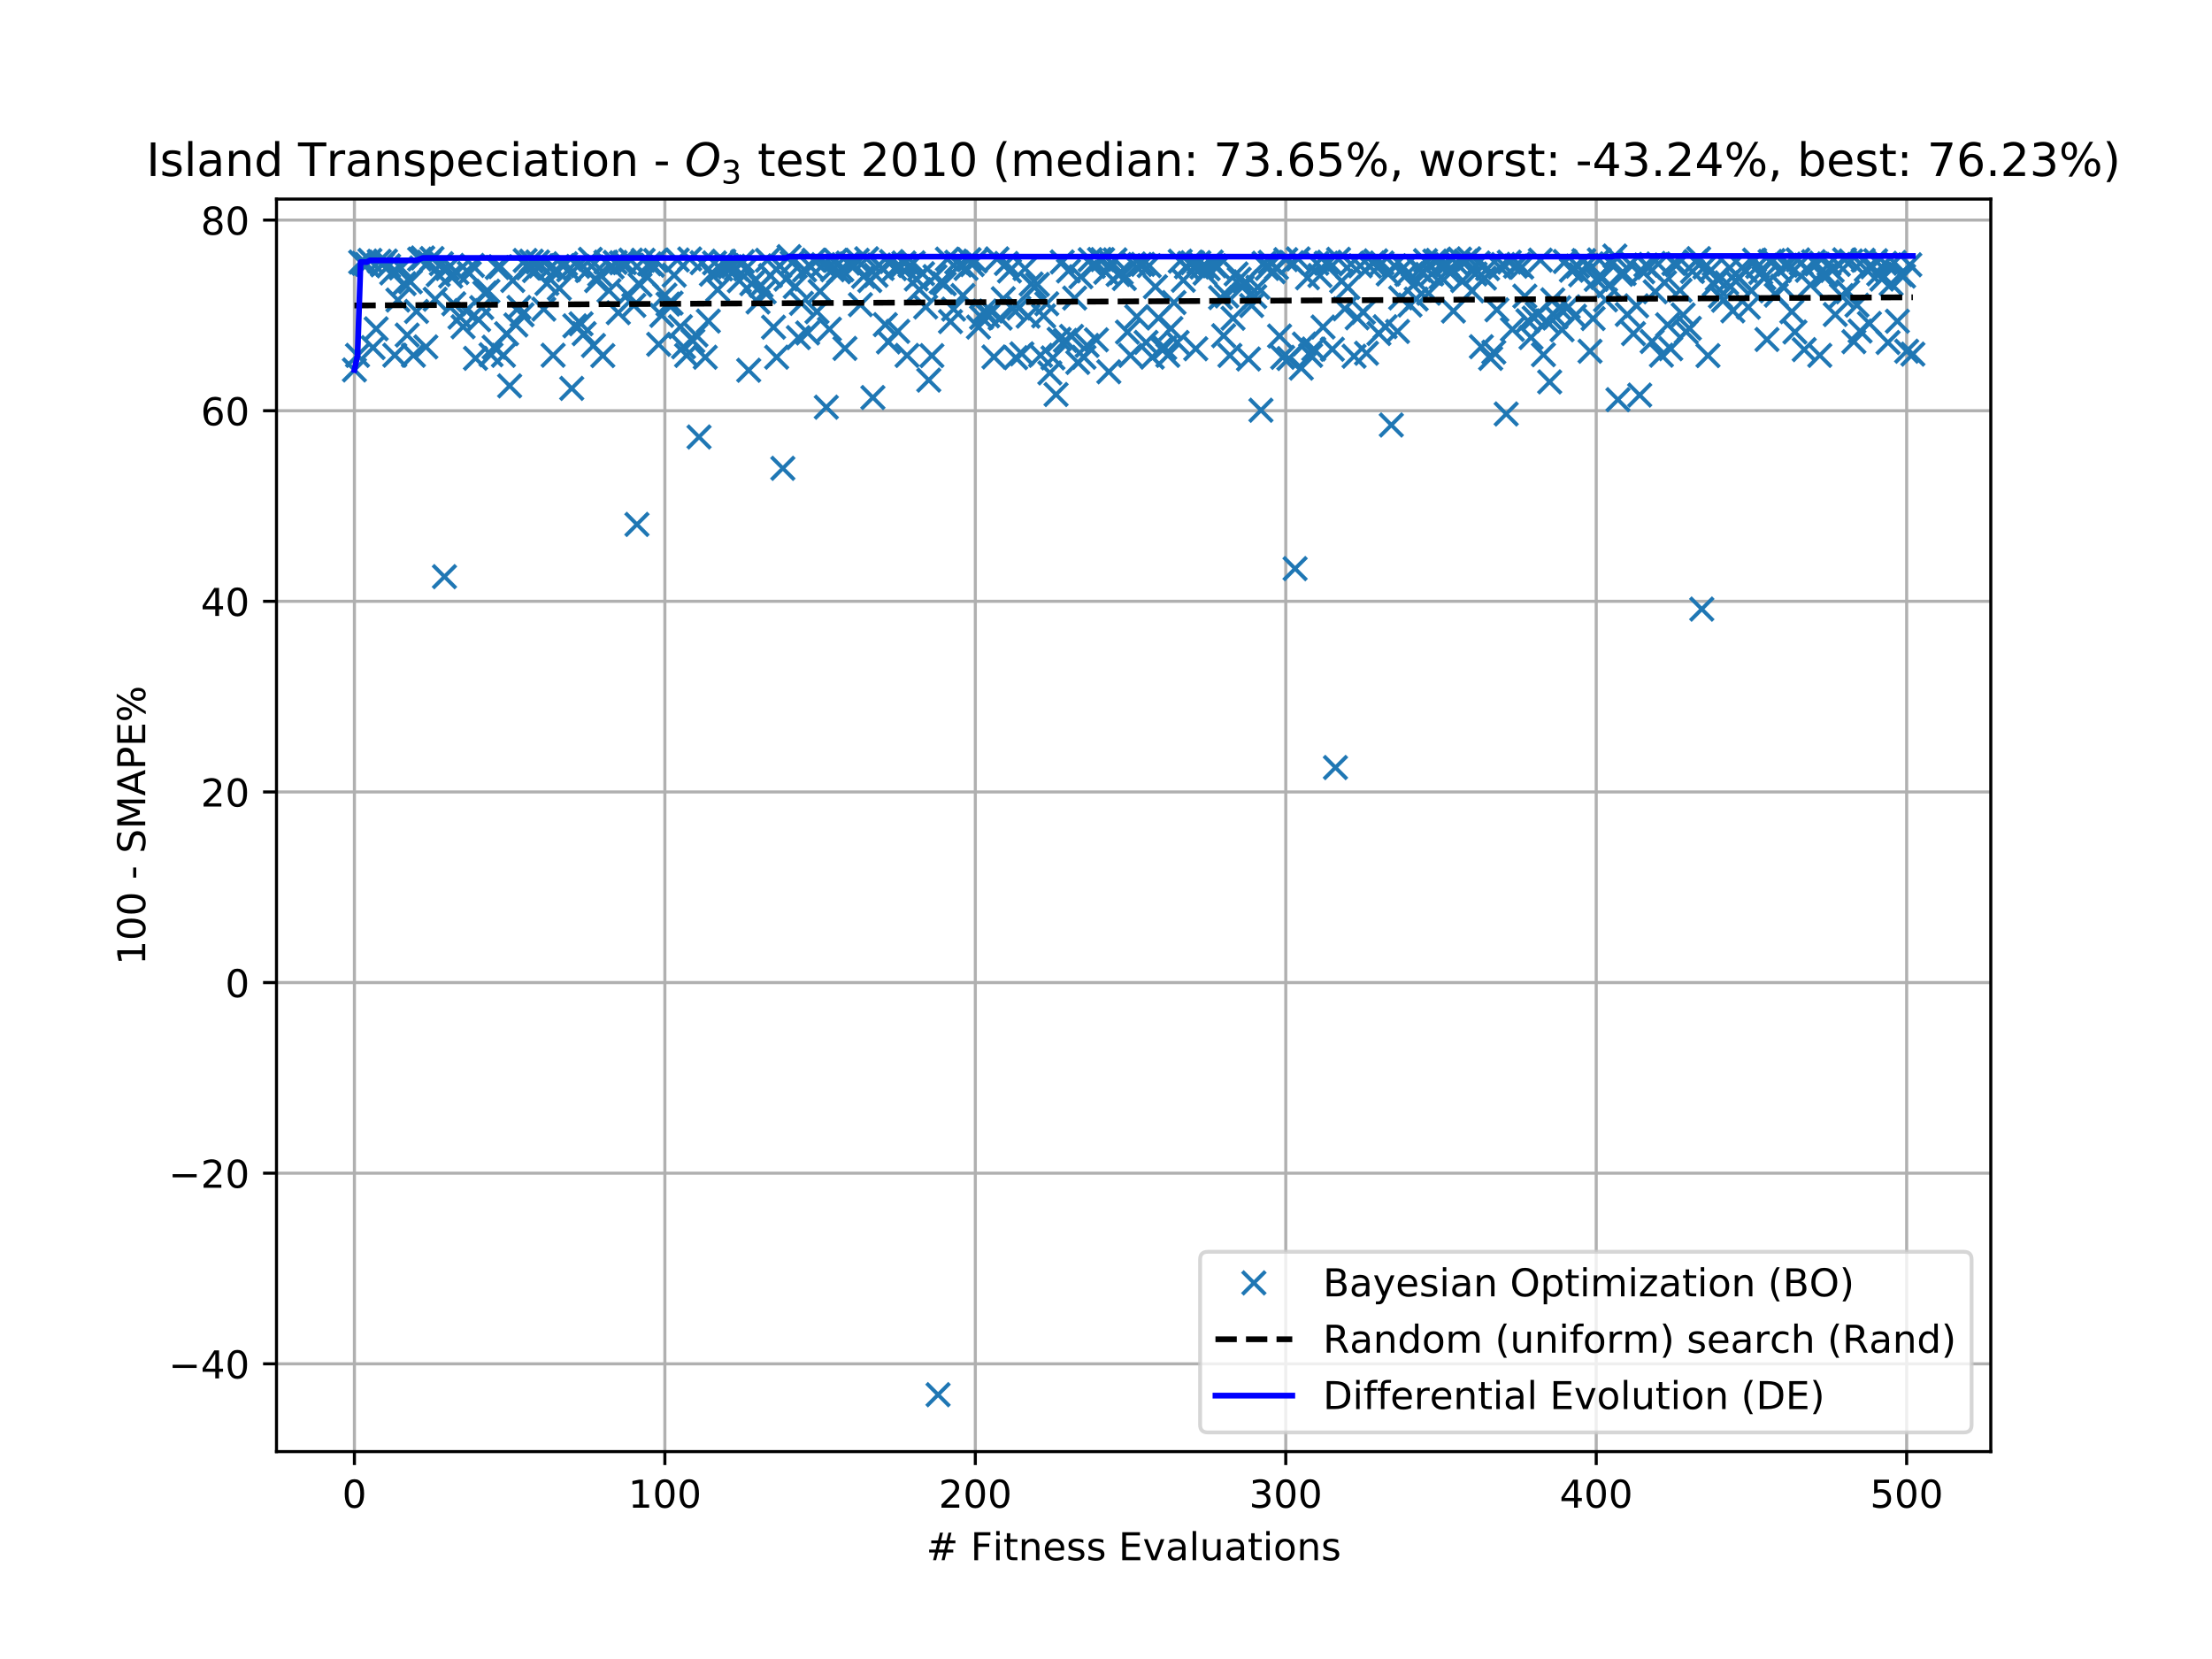<?xml version="1.0" encoding="utf-8" standalone="no"?>
<!DOCTYPE svg PUBLIC "-//W3C//DTD SVG 1.1//EN"
  "http://www.w3.org/Graphics/SVG/1.1/DTD/svg11.dtd">
<!-- Created with matplotlib (https://matplotlib.org/) -->
<svg height="432pt" version="1.1" viewBox="0 0 576 432" width="576pt" xmlns="http://www.w3.org/2000/svg" xmlns:xlink="http://www.w3.org/1999/xlink">
 <defs>
  <style type="text/css">
*{stroke-linecap:butt;stroke-linejoin:round;white-space:pre;}
  </style>
 </defs>
 <g id="figure_1">
  <g id="patch_1">
   <path d="M 0 432 
L 576 432 
L 576 0 
L 0 0 
z
" style="fill:#ffffff;"/>
  </g>
  <g id="axes_1">
   <g id="patch_2">
    <path d="M 72 378 
L 518.4 378 
L 518.4 51.84 
L 72 51.84 
z
" style="fill:#ffffff;"/>
   </g>
   <g id="matplotlib.axis_1">
    <g id="xtick_1">
     <g id="line2d_1">
      <path clip-path="url(#p79efbd17a0)" d="M 92.291 378 
L 92.291 51.84 
" style="fill:none;stroke:#b0b0b0;stroke-linecap:square;stroke-width:0.8;"/>
     </g>
     <g id="line2d_2">
      <defs>
       <path d="M 0 0 
L 0 3.5 
" id="mb1d0019fb9" style="stroke:#000000;stroke-width:0.8;"/>
      </defs>
      <g>
       <use style="stroke:#000000;stroke-width:0.8;" x="92.291" xlink:href="#mb1d0019fb9" y="378"/>
      </g>
     </g>
     <g id="text_1">
      <!-- 0 -->
      <defs>
       <path d="M 31.781 66.406 
Q 24.172 66.406 20.328 58.906 
Q 16.5 51.422 16.5 36.375 
Q 16.5 21.391 20.328 13.891 
Q 24.172 6.391 31.781 6.391 
Q 39.453 6.391 43.281 13.891 
Q 47.125 21.391 47.125 36.375 
Q 47.125 51.422 43.281 58.906 
Q 39.453 66.406 31.781 66.406 
z
M 31.781 74.219 
Q 44.047 74.219 50.516 64.516 
Q 56.984 54.828 56.984 36.375 
Q 56.984 17.969 50.516 8.266 
Q 44.047 -1.422 31.781 -1.422 
Q 19.531 -1.422 13.062 8.266 
Q 6.594 17.969 6.594 36.375 
Q 6.594 54.828 13.062 64.516 
Q 19.531 74.219 31.781 74.219 
z
" id="DejaVuSans-48"/>
      </defs>
      <g transform="translate(89.11 392.598)scale(0.1 -0.1)">
       <use xlink:href="#DejaVuSans-48"/>
      </g>
     </g>
    </g>
    <g id="xtick_2">
     <g id="line2d_3">
      <path clip-path="url(#p79efbd17a0)" d="M 173.131 378 
L 173.131 51.84 
" style="fill:none;stroke:#b0b0b0;stroke-linecap:square;stroke-width:0.8;"/>
     </g>
     <g id="line2d_4">
      <g>
       <use style="stroke:#000000;stroke-width:0.8;" x="173.131" xlink:href="#mb1d0019fb9" y="378"/>
      </g>
     </g>
     <g id="text_2">
      <!-- 100 -->
      <defs>
       <path d="M 12.406 8.297 
L 28.516 8.297 
L 28.516 63.922 
L 10.984 60.406 
L 10.984 69.391 
L 28.422 72.906 
L 38.281 72.906 
L 38.281 8.297 
L 54.391 8.297 
L 54.391 0 
L 12.406 0 
z
" id="DejaVuSans-49"/>
      </defs>
      <g transform="translate(163.587 392.598)scale(0.1 -0.1)">
       <use xlink:href="#DejaVuSans-49"/>
       <use x="63.623" xlink:href="#DejaVuSans-48"/>
       <use x="127.246" xlink:href="#DejaVuSans-48"/>
      </g>
     </g>
    </g>
    <g id="xtick_3">
     <g id="line2d_5">
      <path clip-path="url(#p79efbd17a0)" d="M 253.971 378 
L 253.971 51.84 
" style="fill:none;stroke:#b0b0b0;stroke-linecap:square;stroke-width:0.8;"/>
     </g>
     <g id="line2d_6">
      <g>
       <use style="stroke:#000000;stroke-width:0.8;" x="253.971" xlink:href="#mb1d0019fb9" y="378"/>
      </g>
     </g>
     <g id="text_3">
      <!-- 200 -->
      <defs>
       <path d="M 19.188 8.297 
L 53.609 8.297 
L 53.609 0 
L 7.328 0 
L 7.328 8.297 
Q 12.938 14.109 22.625 23.891 
Q 32.328 33.688 34.812 36.531 
Q 39.547 41.844 41.422 45.531 
Q 43.312 49.219 43.312 52.781 
Q 43.312 58.594 39.234 62.25 
Q 35.156 65.922 28.609 65.922 
Q 23.969 65.922 18.812 64.312 
Q 13.672 62.703 7.812 59.422 
L 7.812 69.391 
Q 13.766 71.781 18.938 73 
Q 24.125 74.219 28.422 74.219 
Q 39.75 74.219 46.484 68.547 
Q 53.219 62.891 53.219 53.422 
Q 53.219 48.922 51.531 44.891 
Q 49.859 40.875 45.406 35.406 
Q 44.188 33.984 37.641 27.219 
Q 31.109 20.453 19.188 8.297 
z
" id="DejaVuSans-50"/>
      </defs>
      <g transform="translate(244.428 392.598)scale(0.1 -0.1)">
       <use xlink:href="#DejaVuSans-50"/>
       <use x="63.623" xlink:href="#DejaVuSans-48"/>
       <use x="127.246" xlink:href="#DejaVuSans-48"/>
      </g>
     </g>
    </g>
    <g id="xtick_4">
     <g id="line2d_7">
      <path clip-path="url(#p79efbd17a0)" d="M 334.812 378 
L 334.812 51.84 
" style="fill:none;stroke:#b0b0b0;stroke-linecap:square;stroke-width:0.8;"/>
     </g>
     <g id="line2d_8">
      <g>
       <use style="stroke:#000000;stroke-width:0.8;" x="334.812" xlink:href="#mb1d0019fb9" y="378"/>
      </g>
     </g>
     <g id="text_4">
      <!-- 300 -->
      <defs>
       <path d="M 40.578 39.312 
Q 47.656 37.797 51.625 33 
Q 55.609 28.219 55.609 21.188 
Q 55.609 10.406 48.188 4.484 
Q 40.766 -1.422 27.094 -1.422 
Q 22.516 -1.422 17.656 -0.516 
Q 12.797 0.391 7.625 2.203 
L 7.625 11.719 
Q 11.719 9.328 16.594 8.109 
Q 21.484 6.891 26.812 6.891 
Q 36.078 6.891 40.938 10.547 
Q 45.797 14.203 45.797 21.188 
Q 45.797 27.641 41.281 31.266 
Q 36.766 34.906 28.719 34.906 
L 20.219 34.906 
L 20.219 43.016 
L 29.109 43.016 
Q 36.375 43.016 40.234 45.922 
Q 44.094 48.828 44.094 54.297 
Q 44.094 59.906 40.109 62.906 
Q 36.141 65.922 28.719 65.922 
Q 24.656 65.922 20.016 65.031 
Q 15.375 64.156 9.812 62.312 
L 9.812 71.094 
Q 15.438 72.656 20.344 73.438 
Q 25.25 74.219 29.594 74.219 
Q 40.828 74.219 47.359 69.109 
Q 53.906 64.016 53.906 55.328 
Q 53.906 49.266 50.438 45.094 
Q 46.969 40.922 40.578 39.312 
z
" id="DejaVuSans-51"/>
      </defs>
      <g transform="translate(325.268 392.598)scale(0.1 -0.1)">
       <use xlink:href="#DejaVuSans-51"/>
       <use x="63.623" xlink:href="#DejaVuSans-48"/>
       <use x="127.246" xlink:href="#DejaVuSans-48"/>
      </g>
     </g>
    </g>
    <g id="xtick_5">
     <g id="line2d_9">
      <path clip-path="url(#p79efbd17a0)" d="M 415.652 378 
L 415.652 51.84 
" style="fill:none;stroke:#b0b0b0;stroke-linecap:square;stroke-width:0.8;"/>
     </g>
     <g id="line2d_10">
      <g>
       <use style="stroke:#000000;stroke-width:0.8;" x="415.652" xlink:href="#mb1d0019fb9" y="378"/>
      </g>
     </g>
     <g id="text_5">
      <!-- 400 -->
      <defs>
       <path d="M 37.797 64.312 
L 12.891 25.391 
L 37.797 25.391 
z
M 35.203 72.906 
L 47.609 72.906 
L 47.609 25.391 
L 58.016 25.391 
L 58.016 17.188 
L 47.609 17.188 
L 47.609 0 
L 37.797 0 
L 37.797 17.188 
L 4.891 17.188 
L 4.891 26.703 
z
" id="DejaVuSans-52"/>
      </defs>
      <g transform="translate(406.108 392.598)scale(0.1 -0.1)">
       <use xlink:href="#DejaVuSans-52"/>
       <use x="63.623" xlink:href="#DejaVuSans-48"/>
       <use x="127.246" xlink:href="#DejaVuSans-48"/>
      </g>
     </g>
    </g>
    <g id="xtick_6">
     <g id="line2d_11">
      <path clip-path="url(#p79efbd17a0)" d="M 496.492 378 
L 496.492 51.84 
" style="fill:none;stroke:#b0b0b0;stroke-linecap:square;stroke-width:0.8;"/>
     </g>
     <g id="line2d_12">
      <g>
       <use style="stroke:#000000;stroke-width:0.8;" x="496.492" xlink:href="#mb1d0019fb9" y="378"/>
      </g>
     </g>
     <g id="text_6">
      <!-- 500 -->
      <defs>
       <path d="M 10.797 72.906 
L 49.516 72.906 
L 49.516 64.594 
L 19.828 64.594 
L 19.828 46.734 
Q 21.969 47.469 24.109 47.828 
Q 26.266 48.188 28.422 48.188 
Q 40.625 48.188 47.75 41.5 
Q 54.891 34.812 54.891 23.391 
Q 54.891 11.625 47.562 5.094 
Q 40.234 -1.422 26.906 -1.422 
Q 22.312 -1.422 17.547 -0.641 
Q 12.797 0.141 7.719 1.703 
L 7.719 11.625 
Q 12.109 9.234 16.797 8.062 
Q 21.484 6.891 26.703 6.891 
Q 35.156 6.891 40.078 11.328 
Q 45.016 15.766 45.016 23.391 
Q 45.016 31 40.078 35.438 
Q 35.156 39.891 26.703 39.891 
Q 22.75 39.891 18.812 39.016 
Q 14.891 38.141 10.797 36.281 
z
" id="DejaVuSans-53"/>
      </defs>
      <g transform="translate(486.949 392.598)scale(0.1 -0.1)">
       <use xlink:href="#DejaVuSans-53"/>
       <use x="63.623" xlink:href="#DejaVuSans-48"/>
       <use x="127.246" xlink:href="#DejaVuSans-48"/>
      </g>
     </g>
    </g>
    <g id="text_7">
     <!-- # Fitness Evaluations -->
     <defs>
      <path d="M 51.125 44 
L 36.922 44 
L 32.812 27.688 
L 47.125 27.688 
z
M 43.797 71.781 
L 38.719 51.516 
L 52.984 51.516 
L 58.109 71.781 
L 65.922 71.781 
L 60.891 51.516 
L 76.125 51.516 
L 76.125 44 
L 58.984 44 
L 54.984 27.688 
L 70.516 27.688 
L 70.516 20.219 
L 53.078 20.219 
L 48 0 
L 40.188 0 
L 45.219 20.219 
L 30.906 20.219 
L 25.875 0 
L 18.016 0 
L 23.094 20.219 
L 7.719 20.219 
L 7.719 27.688 
L 24.906 27.688 
L 29 44 
L 13.281 44 
L 13.281 51.516 
L 30.906 51.516 
L 35.891 71.781 
z
" id="DejaVuSans-35"/>
      <path id="DejaVuSans-32"/>
      <path d="M 9.812 72.906 
L 51.703 72.906 
L 51.703 64.594 
L 19.672 64.594 
L 19.672 43.109 
L 48.578 43.109 
L 48.578 34.812 
L 19.672 34.812 
L 19.672 0 
L 9.812 0 
z
" id="DejaVuSans-70"/>
      <path d="M 9.422 54.688 
L 18.406 54.688 
L 18.406 0 
L 9.422 0 
z
M 9.422 75.984 
L 18.406 75.984 
L 18.406 64.594 
L 9.422 64.594 
z
" id="DejaVuSans-105"/>
      <path d="M 18.312 70.219 
L 18.312 54.688 
L 36.812 54.688 
L 36.812 47.703 
L 18.312 47.703 
L 18.312 18.016 
Q 18.312 11.328 20.141 9.422 
Q 21.969 7.516 27.594 7.516 
L 36.812 7.516 
L 36.812 0 
L 27.594 0 
Q 17.188 0 13.234 3.875 
Q 9.281 7.766 9.281 18.016 
L 9.281 47.703 
L 2.688 47.703 
L 2.688 54.688 
L 9.281 54.688 
L 9.281 70.219 
z
" id="DejaVuSans-116"/>
      <path d="M 54.891 33.016 
L 54.891 0 
L 45.906 0 
L 45.906 32.719 
Q 45.906 40.484 42.875 44.328 
Q 39.844 48.188 33.797 48.188 
Q 26.516 48.188 22.312 43.547 
Q 18.109 38.922 18.109 30.906 
L 18.109 0 
L 9.078 0 
L 9.078 54.688 
L 18.109 54.688 
L 18.109 46.188 
Q 21.344 51.125 25.703 53.562 
Q 30.078 56 35.797 56 
Q 45.219 56 50.047 50.172 
Q 54.891 44.344 54.891 33.016 
z
" id="DejaVuSans-110"/>
      <path d="M 56.203 29.594 
L 56.203 25.203 
L 14.891 25.203 
Q 15.484 15.922 20.484 11.062 
Q 25.484 6.203 34.422 6.203 
Q 39.594 6.203 44.453 7.469 
Q 49.312 8.734 54.109 11.281 
L 54.109 2.781 
Q 49.266 0.734 44.188 -0.344 
Q 39.109 -1.422 33.891 -1.422 
Q 20.797 -1.422 13.156 6.188 
Q 5.516 13.812 5.516 26.812 
Q 5.516 40.234 12.766 48.109 
Q 20.016 56 32.328 56 
Q 43.359 56 49.781 48.891 
Q 56.203 41.797 56.203 29.594 
z
M 47.219 32.234 
Q 47.125 39.594 43.094 43.984 
Q 39.062 48.391 32.422 48.391 
Q 24.906 48.391 20.391 44.141 
Q 15.875 39.891 15.188 32.172 
z
" id="DejaVuSans-101"/>
      <path d="M 44.281 53.078 
L 44.281 44.578 
Q 40.484 46.531 36.375 47.5 
Q 32.281 48.484 27.875 48.484 
Q 21.188 48.484 17.844 46.438 
Q 14.5 44.391 14.5 40.281 
Q 14.5 37.156 16.891 35.375 
Q 19.281 33.594 26.516 31.984 
L 29.594 31.297 
Q 39.156 29.25 43.188 25.516 
Q 47.219 21.781 47.219 15.094 
Q 47.219 7.469 41.188 3.016 
Q 35.156 -1.422 24.609 -1.422 
Q 20.219 -1.422 15.453 -0.562 
Q 10.688 0.297 5.422 2 
L 5.422 11.281 
Q 10.406 8.688 15.234 7.391 
Q 20.062 6.109 24.812 6.109 
Q 31.156 6.109 34.562 8.281 
Q 37.984 10.453 37.984 14.406 
Q 37.984 18.062 35.516 20.016 
Q 33.062 21.969 24.703 23.781 
L 21.578 24.516 
Q 13.234 26.266 9.516 29.906 
Q 5.812 33.547 5.812 39.891 
Q 5.812 47.609 11.281 51.797 
Q 16.75 56 26.812 56 
Q 31.781 56 36.172 55.266 
Q 40.578 54.547 44.281 53.078 
z
" id="DejaVuSans-115"/>
      <path d="M 9.812 72.906 
L 55.906 72.906 
L 55.906 64.594 
L 19.672 64.594 
L 19.672 43.016 
L 54.391 43.016 
L 54.391 34.719 
L 19.672 34.719 
L 19.672 8.297 
L 56.781 8.297 
L 56.781 0 
L 9.812 0 
z
" id="DejaVuSans-69"/>
      <path d="M 2.984 54.688 
L 12.5 54.688 
L 29.594 8.797 
L 46.688 54.688 
L 56.203 54.688 
L 35.688 0 
L 23.484 0 
z
" id="DejaVuSans-118"/>
      <path d="M 34.281 27.484 
Q 23.391 27.484 19.188 25 
Q 14.984 22.516 14.984 16.5 
Q 14.984 11.719 18.141 8.906 
Q 21.297 6.109 26.703 6.109 
Q 34.188 6.109 38.703 11.406 
Q 43.219 16.703 43.219 25.484 
L 43.219 27.484 
z
M 52.203 31.203 
L 52.203 0 
L 43.219 0 
L 43.219 8.297 
Q 40.141 3.328 35.547 0.953 
Q 30.953 -1.422 24.312 -1.422 
Q 15.922 -1.422 10.953 3.297 
Q 6 8.016 6 15.922 
Q 6 25.141 12.172 29.828 
Q 18.359 34.516 30.609 34.516 
L 43.219 34.516 
L 43.219 35.406 
Q 43.219 41.609 39.141 45 
Q 35.062 48.391 27.688 48.391 
Q 23 48.391 18.547 47.266 
Q 14.109 46.141 10.016 43.891 
L 10.016 52.203 
Q 14.938 54.109 19.578 55.047 
Q 24.219 56 28.609 56 
Q 40.484 56 46.344 49.844 
Q 52.203 43.703 52.203 31.203 
z
" id="DejaVuSans-97"/>
      <path d="M 9.422 75.984 
L 18.406 75.984 
L 18.406 0 
L 9.422 0 
z
" id="DejaVuSans-108"/>
      <path d="M 8.5 21.578 
L 8.5 54.688 
L 17.484 54.688 
L 17.484 21.922 
Q 17.484 14.156 20.5 10.266 
Q 23.531 6.391 29.594 6.391 
Q 36.859 6.391 41.078 11.031 
Q 45.312 15.672 45.312 23.688 
L 45.312 54.688 
L 54.297 54.688 
L 54.297 0 
L 45.312 0 
L 45.312 8.406 
Q 42.047 3.422 37.719 1 
Q 33.406 -1.422 27.688 -1.422 
Q 18.266 -1.422 13.375 4.438 
Q 8.5 10.297 8.5 21.578 
z
M 31.109 56 
z
" id="DejaVuSans-117"/>
      <path d="M 30.609 48.391 
Q 23.391 48.391 19.188 42.75 
Q 14.984 37.109 14.984 27.297 
Q 14.984 17.484 19.156 11.844 
Q 23.344 6.203 30.609 6.203 
Q 37.797 6.203 41.984 11.859 
Q 46.188 17.531 46.188 27.297 
Q 46.188 37.016 41.984 42.703 
Q 37.797 48.391 30.609 48.391 
z
M 30.609 56 
Q 42.328 56 49.016 48.375 
Q 55.719 40.766 55.719 27.297 
Q 55.719 13.875 49.016 6.219 
Q 42.328 -1.422 30.609 -1.422 
Q 18.844 -1.422 12.172 6.219 
Q 5.516 13.875 5.516 27.297 
Q 5.516 40.766 12.172 48.375 
Q 18.844 56 30.609 56 
z
" id="DejaVuSans-111"/>
     </defs>
     <g transform="translate(241.171 406.277)scale(0.1 -0.1)">
      <use xlink:href="#DejaVuSans-35"/>
      <use x="83.789" xlink:href="#DejaVuSans-32"/>
      <use x="115.576" xlink:href="#DejaVuSans-70"/>
      <use x="172.986" xlink:href="#DejaVuSans-105"/>
      <use x="200.77" xlink:href="#DejaVuSans-116"/>
      <use x="239.979" xlink:href="#DejaVuSans-110"/>
      <use x="303.357" xlink:href="#DejaVuSans-101"/>
      <use x="364.881" xlink:href="#DejaVuSans-115"/>
      <use x="416.98" xlink:href="#DejaVuSans-115"/>
      <use x="469.08" xlink:href="#DejaVuSans-32"/>
      <use x="500.867" xlink:href="#DejaVuSans-69"/>
      <use x="564.051" xlink:href="#DejaVuSans-118"/>
      <use x="623.23" xlink:href="#DejaVuSans-97"/>
      <use x="684.51" xlink:href="#DejaVuSans-108"/>
      <use x="712.293" xlink:href="#DejaVuSans-117"/>
      <use x="775.672" xlink:href="#DejaVuSans-97"/>
      <use x="836.951" xlink:href="#DejaVuSans-116"/>
      <use x="876.16" xlink:href="#DejaVuSans-105"/>
      <use x="903.943" xlink:href="#DejaVuSans-111"/>
      <use x="965.125" xlink:href="#DejaVuSans-110"/>
      <use x="1028.504" xlink:href="#DejaVuSans-115"/>
     </g>
    </g>
   </g>
   <g id="matplotlib.axis_2">
    <g id="ytick_1">
     <g id="line2d_13">
      <path clip-path="url(#p79efbd17a0)" d="M 72 355.132 
L 518.4 355.132 
" style="fill:none;stroke:#b0b0b0;stroke-linecap:square;stroke-width:0.8;"/>
     </g>
     <g id="line2d_14">
      <defs>
       <path d="M 0 0 
L -3.5 0 
" id="m0980af7e4b" style="stroke:#000000;stroke-width:0.8;"/>
      </defs>
      <g>
       <use style="stroke:#000000;stroke-width:0.8;" x="72" xlink:href="#m0980af7e4b" y="355.132"/>
      </g>
     </g>
     <g id="text_8">
      <!-- −40 -->
      <defs>
       <path d="M 10.594 35.5 
L 73.188 35.5 
L 73.188 27.203 
L 10.594 27.203 
z
" id="DejaVuSans-8722"/>
      </defs>
      <g transform="translate(43.895 358.931)scale(0.1 -0.1)">
       <use xlink:href="#DejaVuSans-8722"/>
       <use x="83.789" xlink:href="#DejaVuSans-52"/>
       <use x="147.412" xlink:href="#DejaVuSans-48"/>
      </g>
     </g>
    </g>
    <g id="ytick_2">
     <g id="line2d_15">
      <path clip-path="url(#p79efbd17a0)" d="M 72 305.495 
L 518.4 305.495 
" style="fill:none;stroke:#b0b0b0;stroke-linecap:square;stroke-width:0.8;"/>
     </g>
     <g id="line2d_16">
      <g>
       <use style="stroke:#000000;stroke-width:0.8;" x="72" xlink:href="#m0980af7e4b" y="305.495"/>
      </g>
     </g>
     <g id="text_9">
      <!-- −20 -->
      <g transform="translate(43.895 309.295)scale(0.1 -0.1)">
       <use xlink:href="#DejaVuSans-8722"/>
       <use x="83.789" xlink:href="#DejaVuSans-50"/>
       <use x="147.412" xlink:href="#DejaVuSans-48"/>
      </g>
     </g>
    </g>
    <g id="ytick_3">
     <g id="line2d_17">
      <path clip-path="url(#p79efbd17a0)" d="M 72 255.859 
L 518.4 255.859 
" style="fill:none;stroke:#b0b0b0;stroke-linecap:square;stroke-width:0.8;"/>
     </g>
     <g id="line2d_18">
      <g>
       <use style="stroke:#000000;stroke-width:0.8;" x="72" xlink:href="#m0980af7e4b" y="255.859"/>
      </g>
     </g>
     <g id="text_10">
      <!-- 0 -->
      <g transform="translate(58.638 259.658)scale(0.1 -0.1)">
       <use xlink:href="#DejaVuSans-48"/>
      </g>
     </g>
    </g>
    <g id="ytick_4">
     <g id="line2d_19">
      <path clip-path="url(#p79efbd17a0)" d="M 72 206.222 
L 518.4 206.222 
" style="fill:none;stroke:#b0b0b0;stroke-linecap:square;stroke-width:0.8;"/>
     </g>
     <g id="line2d_20">
      <g>
       <use style="stroke:#000000;stroke-width:0.8;" x="72" xlink:href="#m0980af7e4b" y="206.222"/>
      </g>
     </g>
     <g id="text_11">
      <!-- 20 -->
      <g transform="translate(52.275 210.021)scale(0.1 -0.1)">
       <use xlink:href="#DejaVuSans-50"/>
       <use x="63.623" xlink:href="#DejaVuSans-48"/>
      </g>
     </g>
    </g>
    <g id="ytick_5">
     <g id="line2d_21">
      <path clip-path="url(#p79efbd17a0)" d="M 72 156.585 
L 518.4 156.585 
" style="fill:none;stroke:#b0b0b0;stroke-linecap:square;stroke-width:0.8;"/>
     </g>
     <g id="line2d_22">
      <g>
       <use style="stroke:#000000;stroke-width:0.8;" x="72" xlink:href="#m0980af7e4b" y="156.585"/>
      </g>
     </g>
     <g id="text_12">
      <!-- 40 -->
      <g transform="translate(52.275 160.384)scale(0.1 -0.1)">
       <use xlink:href="#DejaVuSans-52"/>
       <use x="63.623" xlink:href="#DejaVuSans-48"/>
      </g>
     </g>
    </g>
    <g id="ytick_6">
     <g id="line2d_23">
      <path clip-path="url(#p79efbd17a0)" d="M 72 106.948 
L 518.4 106.948 
" style="fill:none;stroke:#b0b0b0;stroke-linecap:square;stroke-width:0.8;"/>
     </g>
     <g id="line2d_24">
      <g>
       <use style="stroke:#000000;stroke-width:0.8;" x="72" xlink:href="#m0980af7e4b" y="106.948"/>
      </g>
     </g>
     <g id="text_13">
      <!-- 60 -->
      <defs>
       <path d="M 33.016 40.375 
Q 26.375 40.375 22.484 35.828 
Q 18.609 31.297 18.609 23.391 
Q 18.609 15.531 22.484 10.953 
Q 26.375 6.391 33.016 6.391 
Q 39.656 6.391 43.531 10.953 
Q 47.406 15.531 47.406 23.391 
Q 47.406 31.297 43.531 35.828 
Q 39.656 40.375 33.016 40.375 
z
M 52.594 71.297 
L 52.594 62.312 
Q 48.875 64.062 45.094 64.984 
Q 41.312 65.922 37.594 65.922 
Q 27.828 65.922 22.672 59.328 
Q 17.531 52.734 16.797 39.406 
Q 19.672 43.656 24.016 45.922 
Q 28.375 48.188 33.594 48.188 
Q 44.578 48.188 50.953 41.516 
Q 57.328 34.859 57.328 23.391 
Q 57.328 12.156 50.688 5.359 
Q 44.047 -1.422 33.016 -1.422 
Q 20.359 -1.422 13.672 8.266 
Q 6.984 17.969 6.984 36.375 
Q 6.984 53.656 15.188 63.938 
Q 23.391 74.219 37.203 74.219 
Q 40.922 74.219 44.703 73.484 
Q 48.484 72.75 52.594 71.297 
z
" id="DejaVuSans-54"/>
      </defs>
      <g transform="translate(52.275 110.748)scale(0.1 -0.1)">
       <use xlink:href="#DejaVuSans-54"/>
       <use x="63.623" xlink:href="#DejaVuSans-48"/>
      </g>
     </g>
    </g>
    <g id="ytick_7">
     <g id="line2d_25">
      <path clip-path="url(#p79efbd17a0)" d="M 72 57.312 
L 518.4 57.312 
" style="fill:none;stroke:#b0b0b0;stroke-linecap:square;stroke-width:0.8;"/>
     </g>
     <g id="line2d_26">
      <g>
       <use style="stroke:#000000;stroke-width:0.8;" x="72" xlink:href="#m0980af7e4b" y="57.312"/>
      </g>
     </g>
     <g id="text_14">
      <!-- 80 -->
      <defs>
       <path d="M 31.781 34.625 
Q 24.75 34.625 20.719 30.859 
Q 16.703 27.094 16.703 20.516 
Q 16.703 13.922 20.719 10.156 
Q 24.75 6.391 31.781 6.391 
Q 38.812 6.391 42.859 10.172 
Q 46.922 13.969 46.922 20.516 
Q 46.922 27.094 42.891 30.859 
Q 38.875 34.625 31.781 34.625 
z
M 21.922 38.812 
Q 15.578 40.375 12.031 44.719 
Q 8.5 49.078 8.5 55.328 
Q 8.5 64.062 14.719 69.141 
Q 20.953 74.219 31.781 74.219 
Q 42.672 74.219 48.875 69.141 
Q 55.078 64.062 55.078 55.328 
Q 55.078 49.078 51.531 44.719 
Q 48 40.375 41.703 38.812 
Q 48.828 37.156 52.797 32.312 
Q 56.781 27.484 56.781 20.516 
Q 56.781 9.906 50.312 4.234 
Q 43.844 -1.422 31.781 -1.422 
Q 19.734 -1.422 13.25 4.234 
Q 6.781 9.906 6.781 20.516 
Q 6.781 27.484 10.781 32.312 
Q 14.797 37.156 21.922 38.812 
z
M 18.312 54.391 
Q 18.312 48.734 21.844 45.562 
Q 25.391 42.391 31.781 42.391 
Q 38.141 42.391 41.719 45.562 
Q 45.312 48.734 45.312 54.391 
Q 45.312 60.062 41.719 63.234 
Q 38.141 66.406 31.781 66.406 
Q 25.391 66.406 21.844 63.234 
Q 18.312 60.062 18.312 54.391 
z
" id="DejaVuSans-56"/>
      </defs>
      <g transform="translate(52.275 61.111)scale(0.1 -0.1)">
       <use xlink:href="#DejaVuSans-56"/>
       <use x="63.623" xlink:href="#DejaVuSans-48"/>
      </g>
     </g>
    </g>
    <g id="text_15">
     <!-- 100 - SMAPE% -->
     <defs>
      <path d="M 4.891 31.391 
L 31.203 31.391 
L 31.203 23.391 
L 4.891 23.391 
z
" id="DejaVuSans-45"/>
      <path d="M 53.516 70.516 
L 53.516 60.891 
Q 47.906 63.578 42.922 64.891 
Q 37.938 66.219 33.297 66.219 
Q 25.25 66.219 20.875 63.094 
Q 16.5 59.969 16.5 54.203 
Q 16.5 49.359 19.406 46.891 
Q 22.312 44.438 30.422 42.922 
L 36.375 41.703 
Q 47.406 39.594 52.656 34.297 
Q 57.906 29 57.906 20.125 
Q 57.906 9.516 50.797 4.047 
Q 43.703 -1.422 29.984 -1.422 
Q 24.812 -1.422 18.969 -0.25 
Q 13.141 0.922 6.891 3.219 
L 6.891 13.375 
Q 12.891 10.016 18.656 8.297 
Q 24.422 6.594 29.984 6.594 
Q 38.422 6.594 43.016 9.906 
Q 47.609 13.234 47.609 19.391 
Q 47.609 24.75 44.312 27.781 
Q 41.016 30.812 33.5 32.328 
L 27.484 33.5 
Q 16.453 35.688 11.516 40.375 
Q 6.594 45.062 6.594 53.422 
Q 6.594 63.094 13.406 68.656 
Q 20.219 74.219 32.172 74.219 
Q 37.312 74.219 42.625 73.281 
Q 47.953 72.359 53.516 70.516 
z
" id="DejaVuSans-83"/>
      <path d="M 9.812 72.906 
L 24.516 72.906 
L 43.109 23.297 
L 61.812 72.906 
L 76.516 72.906 
L 76.516 0 
L 66.891 0 
L 66.891 64.016 
L 48.094 14.016 
L 38.188 14.016 
L 19.391 64.016 
L 19.391 0 
L 9.812 0 
z
" id="DejaVuSans-77"/>
      <path d="M 34.188 63.188 
L 20.797 26.906 
L 47.609 26.906 
z
M 28.609 72.906 
L 39.797 72.906 
L 67.578 0 
L 57.328 0 
L 50.688 18.703 
L 17.828 18.703 
L 11.188 0 
L 0.781 0 
z
" id="DejaVuSans-65"/>
      <path d="M 19.672 64.797 
L 19.672 37.406 
L 32.078 37.406 
Q 38.969 37.406 42.719 40.969 
Q 46.484 44.531 46.484 51.125 
Q 46.484 57.672 42.719 61.234 
Q 38.969 64.797 32.078 64.797 
z
M 9.812 72.906 
L 32.078 72.906 
Q 44.344 72.906 50.609 67.359 
Q 56.891 61.812 56.891 51.125 
Q 56.891 40.328 50.609 34.812 
Q 44.344 29.297 32.078 29.297 
L 19.672 29.297 
L 19.672 0 
L 9.812 0 
z
" id="DejaVuSans-80"/>
      <path d="M 72.703 32.078 
Q 68.453 32.078 66.031 28.469 
Q 63.625 24.859 63.625 18.406 
Q 63.625 12.062 66.031 8.422 
Q 68.453 4.781 72.703 4.781 
Q 76.859 4.781 79.266 8.422 
Q 81.688 12.062 81.688 18.406 
Q 81.688 24.812 79.266 28.438 
Q 76.859 32.078 72.703 32.078 
z
M 72.703 38.281 
Q 80.422 38.281 84.953 32.906 
Q 89.5 27.547 89.5 18.406 
Q 89.5 9.281 84.938 3.922 
Q 80.375 -1.422 72.703 -1.422 
Q 64.891 -1.422 60.344 3.922 
Q 55.812 9.281 55.812 18.406 
Q 55.812 27.594 60.375 32.938 
Q 64.938 38.281 72.703 38.281 
z
M 22.312 68.016 
Q 18.109 68.016 15.688 64.375 
Q 13.281 60.75 13.281 54.391 
Q 13.281 47.953 15.672 44.328 
Q 18.062 40.719 22.312 40.719 
Q 26.562 40.719 28.969 44.328 
Q 31.391 47.953 31.391 54.391 
Q 31.391 60.688 28.953 64.344 
Q 26.516 68.016 22.312 68.016 
z
M 66.406 74.219 
L 74.219 74.219 
L 28.609 -1.422 
L 20.797 -1.422 
z
M 22.312 74.219 
Q 30.031 74.219 34.609 68.875 
Q 39.203 63.531 39.203 54.391 
Q 39.203 45.172 34.641 39.844 
Q 30.078 34.516 22.312 34.516 
Q 14.547 34.516 10.031 39.859 
Q 5.516 45.219 5.516 54.391 
Q 5.516 63.484 10.047 68.844 
Q 14.594 74.219 22.312 74.219 
z
" id="DejaVuSans-37"/>
     </defs>
     <g transform="translate(37.816 251.279)rotate(-90)scale(0.1 -0.1)">
      <use xlink:href="#DejaVuSans-49"/>
      <use x="63.623" xlink:href="#DejaVuSans-48"/>
      <use x="127.246" xlink:href="#DejaVuSans-48"/>
      <use x="190.869" xlink:href="#DejaVuSans-32"/>
      <use x="222.656" xlink:href="#DejaVuSans-45"/>
      <use x="258.74" xlink:href="#DejaVuSans-32"/>
      <use x="290.527" xlink:href="#DejaVuSans-83"/>
      <use x="354.004" xlink:href="#DejaVuSans-77"/>
      <use x="440.283" xlink:href="#DejaVuSans-65"/>
      <use x="508.691" xlink:href="#DejaVuSans-80"/>
      <use x="568.994" xlink:href="#DejaVuSans-69"/>
      <use x="632.178" xlink:href="#DejaVuSans-37"/>
     </g>
    </g>
   </g>
   <g id="line2d_27">
    <defs>
     <path d="M -3 3 
L 3 -3 
M -3 -3 
L 3 3 
" id="ma208dc7b56" style="stroke:#1f77b4;"/>
    </defs>
    <g clip-path="url(#p79efbd17a0)">
     <use style="fill:#1f77b4;stroke:#1f77b4;" x="92.291" xlink:href="#ma208dc7b56" y="96.332"/>
     <use style="fill:#1f77b4;stroke:#1f77b4;" x="93.099" xlink:href="#ma208dc7b56" y="92.539"/>
     <use style="fill:#1f77b4;stroke:#1f77b4;" x="93.908" xlink:href="#ma208dc7b56" y="68.241"/>
     <use style="fill:#1f77b4;stroke:#1f77b4;" x="94.716" xlink:href="#ma208dc7b56" y="68.584"/>
     <use style="fill:#1f77b4;stroke:#1f77b4;" x="95.525" xlink:href="#ma208dc7b56" y="68.85"/>
     <use style="fill:#1f77b4;stroke:#1f77b4;" x="96.333" xlink:href="#ma208dc7b56" y="67.795"/>
     <use style="fill:#1f77b4;stroke:#1f77b4;" x="97.141" xlink:href="#ma208dc7b56" y="90.516"/>
     <use style="fill:#1f77b4;stroke:#1f77b4;" x="97.95" xlink:href="#ma208dc7b56" y="85.621"/>
     <use style="fill:#1f77b4;stroke:#1f77b4;" x="98.758" xlink:href="#ma208dc7b56" y="68.038"/>
     <use style="fill:#1f77b4;stroke:#1f77b4;" x="99.567" xlink:href="#ma208dc7b56" y="68.959"/>
     <use style="fill:#1f77b4;stroke:#1f77b4;" x="100.375" xlink:href="#ma208dc7b56" y="67.969"/>
     <use style="fill:#1f77b4;stroke:#1f77b4;" x="101.183" xlink:href="#ma208dc7b56" y="69.232"/>
     <use style="fill:#1f77b4;stroke:#1f77b4;" x="101.992" xlink:href="#ma208dc7b56" y="71.078"/>
     <use style="fill:#1f77b4;stroke:#1f77b4;" x="102.8" xlink:href="#ma208dc7b56" y="92.49"/>
     <use style="fill:#1f77b4;stroke:#1f77b4;" x="103.609" xlink:href="#ma208dc7b56" y="78.136"/>
     <use style="fill:#1f77b4;stroke:#1f77b4;" x="104.417" xlink:href="#ma208dc7b56" y="69.764"/>
     <use style="fill:#1f77b4;stroke:#1f77b4;" x="105.225" xlink:href="#ma208dc7b56" y="73.86"/>
     <use style="fill:#1f77b4;stroke:#1f77b4;" x="106.034" xlink:href="#ma208dc7b56" y="87.251"/>
     <use style="fill:#1f77b4;stroke:#1f77b4;" x="106.842" xlink:href="#ma208dc7b56" y="73.383"/>
     <use style="fill:#1f77b4;stroke:#1f77b4;" x="107.651" xlink:href="#ma208dc7b56" y="92.517"/>
     <use style="fill:#1f77b4;stroke:#1f77b4;" x="108.459" xlink:href="#ma208dc7b56" y="81.092"/>
     <use style="fill:#1f77b4;stroke:#1f77b4;" x="109.267" xlink:href="#ma208dc7b56" y="67.469"/>
     <use style="fill:#1f77b4;stroke:#1f77b4;" x="110.076" xlink:href="#ma208dc7b56" y="67.168"/>
     <use style="fill:#1f77b4;stroke:#1f77b4;" x="110.884" xlink:href="#ma208dc7b56" y="90.341"/>
     <use style="fill:#1f77b4;stroke:#1f77b4;" x="111.693" xlink:href="#ma208dc7b56" y="68.25"/>
     <use style="fill:#1f77b4;stroke:#1f77b4;" x="112.501" xlink:href="#ma208dc7b56" y="67.317"/>
     <use style="fill:#1f77b4;stroke:#1f77b4;" x="113.309" xlink:href="#ma208dc7b56" y="77.92"/>
     <use style="fill:#1f77b4;stroke:#1f77b4;" x="114.118" xlink:href="#ma208dc7b56" y="71.514"/>
     <use style="fill:#1f77b4;stroke:#1f77b4;" x="114.926" xlink:href="#ma208dc7b56" y="68.662"/>
     <use style="fill:#1f77b4;stroke:#1f77b4;" x="115.735" xlink:href="#ma208dc7b56" y="150.16"/>
     <use style="fill:#1f77b4;stroke:#1f77b4;" x="116.543" xlink:href="#ma208dc7b56" y="69.925"/>
     <use style="fill:#1f77b4;stroke:#1f77b4;" x="117.351" xlink:href="#ma208dc7b56" y="71.886"/>
     <use style="fill:#1f77b4;stroke:#1f77b4;" x="118.16" xlink:href="#ma208dc7b56" y="79.103"/>
     <use style="fill:#1f77b4;stroke:#1f77b4;" x="118.968" xlink:href="#ma208dc7b56" y="70.989"/>
     <use style="fill:#1f77b4;stroke:#1f77b4;" x="119.777" xlink:href="#ma208dc7b56" y="82.57"/>
     <use style="fill:#1f77b4;stroke:#1f77b4;" x="120.585" xlink:href="#ma208dc7b56" y="85.095"/>
     <use style="fill:#1f77b4;stroke:#1f77b4;" x="121.393" xlink:href="#ma208dc7b56" y="80.883"/>
     <use style="fill:#1f77b4;stroke:#1f77b4;" x="122.202" xlink:href="#ma208dc7b56" y="71.176"/>
     <use style="fill:#1f77b4;stroke:#1f77b4;" x="123.01" xlink:href="#ma208dc7b56" y="69.109"/>
     <use style="fill:#1f77b4;stroke:#1f77b4;" x="123.819" xlink:href="#ma208dc7b56" y="93.3"/>
     <use style="fill:#1f77b4;stroke:#1f77b4;" x="124.627" xlink:href="#ma208dc7b56" y="83.25"/>
     <use style="fill:#1f77b4;stroke:#1f77b4;" x="125.435" xlink:href="#ma208dc7b56" y="80.093"/>
     <use style="fill:#1f77b4;stroke:#1f77b4;" x="126.244" xlink:href="#ma208dc7b56" y="76.29"/>
     <use style="fill:#1f77b4;stroke:#1f77b4;" x="127.052" xlink:href="#ma208dc7b56" y="75.812"/>
     <use style="fill:#1f77b4;stroke:#1f77b4;" x="127.861" xlink:href="#ma208dc7b56" y="92.378"/>
     <use style="fill:#1f77b4;stroke:#1f77b4;" x="128.669" xlink:href="#ma208dc7b56" y="90.414"/>
     <use style="fill:#1f77b4;stroke:#1f77b4;" x="129.477" xlink:href="#ma208dc7b56" y="69.659"/>
     <use style="fill:#1f77b4;stroke:#1f77b4;" x="130.286" xlink:href="#ma208dc7b56" y="69.435"/>
     <use style="fill:#1f77b4;stroke:#1f77b4;" x="131.094" xlink:href="#ma208dc7b56" y="92.525"/>
     <use style="fill:#1f77b4;stroke:#1f77b4;" x="131.903" xlink:href="#ma208dc7b56" y="86.898"/>
     <use style="fill:#1f77b4;stroke:#1f77b4;" x="132.711" xlink:href="#ma208dc7b56" y="100.48"/>
     <use style="fill:#1f77b4;stroke:#1f77b4;" x="133.519" xlink:href="#ma208dc7b56" y="73.038"/>
     <use style="fill:#1f77b4;stroke:#1f77b4;" x="134.328" xlink:href="#ma208dc7b56" y="84.63"/>
     <use style="fill:#1f77b4;stroke:#1f77b4;" x="135.136" xlink:href="#ma208dc7b56" y="80.047"/>
     <use style="fill:#1f77b4;stroke:#1f77b4;" x="135.945" xlink:href="#ma208dc7b56" y="81.967"/>
     <use style="fill:#1f77b4;stroke:#1f77b4;" x="136.753" xlink:href="#ma208dc7b56" y="67.825"/>
     <use style="fill:#1f77b4;stroke:#1f77b4;" x="137.561" xlink:href="#ma208dc7b56" y="69.76"/>
     <use style="fill:#1f77b4;stroke:#1f77b4;" x="138.37" xlink:href="#ma208dc7b56" y="68.007"/>
     <use style="fill:#1f77b4;stroke:#1f77b4;" x="139.178" xlink:href="#ma208dc7b56" y="70.449"/>
     <use style="fill:#1f77b4;stroke:#1f77b4;" x="139.987" xlink:href="#ma208dc7b56" y="68.207"/>
     <use style="fill:#1f77b4;stroke:#1f77b4;" x="140.795" xlink:href="#ma208dc7b56" y="69.23"/>
     <use style="fill:#1f77b4;stroke:#1f77b4;" x="141.603" xlink:href="#ma208dc7b56" y="80.496"/>
     <use style="fill:#1f77b4;stroke:#1f77b4;" x="142.412" xlink:href="#ma208dc7b56" y="73.803"/>
     <use style="fill:#1f77b4;stroke:#1f77b4;" x="143.22" xlink:href="#ma208dc7b56" y="69.837"/>
     <use style="fill:#1f77b4;stroke:#1f77b4;" x="144.029" xlink:href="#ma208dc7b56" y="92.501"/>
     <use style="fill:#1f77b4;stroke:#1f77b4;" x="144.837" xlink:href="#ma208dc7b56" y="70.262"/>
     <use style="fill:#1f77b4;stroke:#1f77b4;" x="145.645" xlink:href="#ma208dc7b56" y="75.079"/>
     <use style="fill:#1f77b4;stroke:#1f77b4;" x="146.454" xlink:href="#ma208dc7b56" y="69.166"/>
     <use style="fill:#1f77b4;stroke:#1f77b4;" x="147.262" xlink:href="#ma208dc7b56" y="68.69"/>
     <use style="fill:#1f77b4;stroke:#1f77b4;" x="148.071" xlink:href="#ma208dc7b56" y="70.252"/>
     <use style="fill:#1f77b4;stroke:#1f77b4;" x="148.879" xlink:href="#ma208dc7b56" y="101.135"/>
     <use style="fill:#1f77b4;stroke:#1f77b4;" x="149.688" xlink:href="#ma208dc7b56" y="84.848"/>
     <use style="fill:#1f77b4;stroke:#1f77b4;" x="150.496" xlink:href="#ma208dc7b56" y="69.36"/>
     <use style="fill:#1f77b4;stroke:#1f77b4;" x="151.304" xlink:href="#ma208dc7b56" y="84.322"/>
     <use style="fill:#1f77b4;stroke:#1f77b4;" x="152.113" xlink:href="#ma208dc7b56" y="86.889"/>
     <use style="fill:#1f77b4;stroke:#1f77b4;" x="152.921" xlink:href="#ma208dc7b56" y="70.445"/>
     <use style="fill:#1f77b4;stroke:#1f77b4;" x="153.73" xlink:href="#ma208dc7b56" y="67.525"/>
     <use style="fill:#1f77b4;stroke:#1f77b4;" x="154.538" xlink:href="#ma208dc7b56" y="89.962"/>
     <use style="fill:#1f77b4;stroke:#1f77b4;" x="155.346" xlink:href="#ma208dc7b56" y="73.069"/>
     <use style="fill:#1f77b4;stroke:#1f77b4;" x="156.155" xlink:href="#ma208dc7b56" y="71.45"/>
     <use style="fill:#1f77b4;stroke:#1f77b4;" x="156.963" xlink:href="#ma208dc7b56" y="92.592"/>
     <use style="fill:#1f77b4;stroke:#1f77b4;" x="157.772" xlink:href="#ma208dc7b56" y="68.249"/>
     <use style="fill:#1f77b4;stroke:#1f77b4;" x="158.58" xlink:href="#ma208dc7b56" y="75.674"/>
     <use style="fill:#1f77b4;stroke:#1f77b4;" x="159.388" xlink:href="#ma208dc7b56" y="69.508"/>
     <use style="fill:#1f77b4;stroke:#1f77b4;" x="160.197" xlink:href="#ma208dc7b56" y="68.322"/>
     <use style="fill:#1f77b4;stroke:#1f77b4;" x="161.005" xlink:href="#ma208dc7b56" y="81.422"/>
     <use style="fill:#1f77b4;stroke:#1f77b4;" x="161.814" xlink:href="#ma208dc7b56" y="68.426"/>
     <use style="fill:#1f77b4;stroke:#1f77b4;" x="162.622" xlink:href="#ma208dc7b56" y="68.398"/>
     <use style="fill:#1f77b4;stroke:#1f77b4;" x="163.43" xlink:href="#ma208dc7b56" y="76.669"/>
     <use style="fill:#1f77b4;stroke:#1f77b4;" x="164.239" xlink:href="#ma208dc7b56" y="67.73"/>
     <use style="fill:#1f77b4;stroke:#1f77b4;" x="165.047" xlink:href="#ma208dc7b56" y="79.528"/>
     <use style="fill:#1f77b4;stroke:#1f77b4;" x="165.856" xlink:href="#ma208dc7b56" y="136.561"/>
     <use style="fill:#1f77b4;stroke:#1f77b4;" x="166.664" xlink:href="#ma208dc7b56" y="74.196"/>
     <use style="fill:#1f77b4;stroke:#1f77b4;" x="167.472" xlink:href="#ma208dc7b56" y="67.77"/>
     <use style="fill:#1f77b4;stroke:#1f77b4;" x="168.281" xlink:href="#ma208dc7b56" y="71.898"/>
     <use style="fill:#1f77b4;stroke:#1f77b4;" x="169.089" xlink:href="#ma208dc7b56" y="68.685"/>
     <use style="fill:#1f77b4;stroke:#1f77b4;" x="169.898" xlink:href="#ma208dc7b56" y="69.071"/>
     <use style="fill:#1f77b4;stroke:#1f77b4;" x="170.706" xlink:href="#ma208dc7b56" y="67.814"/>
     <use style="fill:#1f77b4;stroke:#1f77b4;" x="171.514" xlink:href="#ma208dc7b56" y="89.651"/>
     <use style="fill:#1f77b4;stroke:#1f77b4;" x="172.323" xlink:href="#ma208dc7b56" y="82.119"/>
     <use style="fill:#1f77b4;stroke:#1f77b4;" x="173.131" xlink:href="#ma208dc7b56" y="76.849"/>
     <use style="fill:#1f77b4;stroke:#1f77b4;" x="173.94" xlink:href="#ma208dc7b56" y="79.193"/>
     <use style="fill:#1f77b4;stroke:#1f77b4;" x="174.748" xlink:href="#ma208dc7b56" y="78.924"/>
     <use style="fill:#1f77b4;stroke:#1f77b4;" x="175.556" xlink:href="#ma208dc7b56" y="71.653"/>
     <use style="fill:#1f77b4;stroke:#1f77b4;" x="176.365" xlink:href="#ma208dc7b56" y="67.691"/>
     <use style="fill:#1f77b4;stroke:#1f77b4;" x="177.173" xlink:href="#ma208dc7b56" y="85.073"/>
     <use style="fill:#1f77b4;stroke:#1f77b4;" x="177.982" xlink:href="#ma208dc7b56" y="90.315"/>
     <use style="fill:#1f77b4;stroke:#1f77b4;" x="178.79" xlink:href="#ma208dc7b56" y="92.543"/>
     <use style="fill:#1f77b4;stroke:#1f77b4;" x="179.598" xlink:href="#ma208dc7b56" y="67.433"/>
     <use style="fill:#1f77b4;stroke:#1f77b4;" x="180.407" xlink:href="#ma208dc7b56" y="88.769"/>
     <use style="fill:#1f77b4;stroke:#1f77b4;" x="181.215" xlink:href="#ma208dc7b56" y="87.233"/>
     <use style="fill:#1f77b4;stroke:#1f77b4;" x="182.024" xlink:href="#ma208dc7b56" y="113.793"/>
     <use style="fill:#1f77b4;stroke:#1f77b4;" x="182.832" xlink:href="#ma208dc7b56" y="68.4"/>
     <use style="fill:#1f77b4;stroke:#1f77b4;" x="183.64" xlink:href="#ma208dc7b56" y="93.026"/>
     <use style="fill:#1f77b4;stroke:#1f77b4;" x="184.449" xlink:href="#ma208dc7b56" y="83.608"/>
     <use style="fill:#1f77b4;stroke:#1f77b4;" x="185.257" xlink:href="#ma208dc7b56" y="71.398"/>
     <use style="fill:#1f77b4;stroke:#1f77b4;" x="186.066" xlink:href="#ma208dc7b56" y="68.452"/>
     <use style="fill:#1f77b4;stroke:#1f77b4;" x="186.874" xlink:href="#ma208dc7b56" y="75.434"/>
     <use style="fill:#1f77b4;stroke:#1f77b4;" x="187.682" xlink:href="#ma208dc7b56" y="70.041"/>
     <use style="fill:#1f77b4;stroke:#1f77b4;" x="188.491" xlink:href="#ma208dc7b56" y="67.996"/>
     <use style="fill:#1f77b4;stroke:#1f77b4;" x="189.299" xlink:href="#ma208dc7b56" y="69.151"/>
     <use style="fill:#1f77b4;stroke:#1f77b4;" x="190.108" xlink:href="#ma208dc7b56" y="69.458"/>
     <use style="fill:#1f77b4;stroke:#1f77b4;" x="190.916" xlink:href="#ma208dc7b56" y="69.302"/>
     <use style="fill:#1f77b4;stroke:#1f77b4;" x="191.724" xlink:href="#ma208dc7b56" y="70.01"/>
     <use style="fill:#1f77b4;stroke:#1f77b4;" x="192.533" xlink:href="#ma208dc7b56" y="73.101"/>
     <use style="fill:#1f77b4;stroke:#1f77b4;" x="193.341" xlink:href="#ma208dc7b56" y="68.119"/>
     <use style="fill:#1f77b4;stroke:#1f77b4;" x="194.15" xlink:href="#ma208dc7b56" y="70.043"/>
     <use style="fill:#1f77b4;stroke:#1f77b4;" x="194.958" xlink:href="#ma208dc7b56" y="96.412"/>
     <use style="fill:#1f77b4;stroke:#1f77b4;" x="195.766" xlink:href="#ma208dc7b56" y="73.881"/>
     <use style="fill:#1f77b4;stroke:#1f77b4;" x="196.575" xlink:href="#ma208dc7b56" y="72.986"/>
     <use style="fill:#1f77b4;stroke:#1f77b4;" x="197.383" xlink:href="#ma208dc7b56" y="78.638"/>
     <use style="fill:#1f77b4;stroke:#1f77b4;" x="198.192" xlink:href="#ma208dc7b56" y="74.354"/>
     <use style="fill:#1f77b4;stroke:#1f77b4;" x="199" xlink:href="#ma208dc7b56" y="76.002"/>
     <use style="fill:#1f77b4;stroke:#1f77b4;" x="199.808" xlink:href="#ma208dc7b56" y="67.775"/>
     <use style="fill:#1f77b4;stroke:#1f77b4;" x="200.617" xlink:href="#ma208dc7b56" y="71.754"/>
     <use style="fill:#1f77b4;stroke:#1f77b4;" x="201.425" xlink:href="#ma208dc7b56" y="85.198"/>
     <use style="fill:#1f77b4;stroke:#1f77b4;" x="202.234" xlink:href="#ma208dc7b56" y="93.011"/>
     <use style="fill:#1f77b4;stroke:#1f77b4;" x="203.042" xlink:href="#ma208dc7b56" y="69.211"/>
     <use style="fill:#1f77b4;stroke:#1f77b4;" x="203.85" xlink:href="#ma208dc7b56" y="121.949"/>
     <use style="fill:#1f77b4;stroke:#1f77b4;" x="204.659" xlink:href="#ma208dc7b56" y="72.671"/>
     <use style="fill:#1f77b4;stroke:#1f77b4;" x="205.467" xlink:href="#ma208dc7b56" y="66.823"/>
     <use style="fill:#1f77b4;stroke:#1f77b4;" x="206.276" xlink:href="#ma208dc7b56" y="68.44"/>
     <use style="fill:#1f77b4;stroke:#1f77b4;" x="207.084" xlink:href="#ma208dc7b56" y="74.622"/>
     <use style="fill:#1f77b4;stroke:#1f77b4;" x="207.893" xlink:href="#ma208dc7b56" y="87.912"/>
     <use style="fill:#1f77b4;stroke:#1f77b4;" x="208.701" xlink:href="#ma208dc7b56" y="78.99"/>
     <use style="fill:#1f77b4;stroke:#1f77b4;" x="209.509" xlink:href="#ma208dc7b56" y="70.288"/>
     <use style="fill:#1f77b4;stroke:#1f77b4;" x="210.318" xlink:href="#ma208dc7b56" y="86.712"/>
     <use style="fill:#1f77b4;stroke:#1f77b4;" x="211.126" xlink:href="#ma208dc7b56" y="69.515"/>
     <use style="fill:#1f77b4;stroke:#1f77b4;" x="211.935" xlink:href="#ma208dc7b56" y="67.757"/>
     <use style="fill:#1f77b4;stroke:#1f77b4;" x="212.743" xlink:href="#ma208dc7b56" y="81.164"/>
     <use style="fill:#1f77b4;stroke:#1f77b4;" x="213.551" xlink:href="#ma208dc7b56" y="75.882"/>
     <use style="fill:#1f77b4;stroke:#1f77b4;" x="214.36" xlink:href="#ma208dc7b56" y="68.91"/>
     <use style="fill:#1f77b4;stroke:#1f77b4;" x="215.168" xlink:href="#ma208dc7b56" y="106.033"/>
     <use style="fill:#1f77b4;stroke:#1f77b4;" x="215.977" xlink:href="#ma208dc7b56" y="85.717"/>
     <use style="fill:#1f77b4;stroke:#1f77b4;" x="216.785" xlink:href="#ma208dc7b56" y="70.241"/>
     <use style="fill:#1f77b4;stroke:#1f77b4;" x="217.593" xlink:href="#ma208dc7b56" y="67.769"/>
     <use style="fill:#1f77b4;stroke:#1f77b4;" x="218.402" xlink:href="#ma208dc7b56" y="70.779"/>
     <use style="fill:#1f77b4;stroke:#1f77b4;" x="219.21" xlink:href="#ma208dc7b56" y="70.255"/>
     <use style="fill:#1f77b4;stroke:#1f77b4;" x="220.019" xlink:href="#ma208dc7b56" y="90.727"/>
     <use style="fill:#1f77b4;stroke:#1f77b4;" x="220.827" xlink:href="#ma208dc7b56" y="68.504"/>
     <use style="fill:#1f77b4;stroke:#1f77b4;" x="221.635" xlink:href="#ma208dc7b56" y="68.736"/>
     <use style="fill:#1f77b4;stroke:#1f77b4;" x="222.444" xlink:href="#ma208dc7b56" y="69.2"/>
     <use style="fill:#1f77b4;stroke:#1f77b4;" x="223.252" xlink:href="#ma208dc7b56" y="67.77"/>
     <use style="fill:#1f77b4;stroke:#1f77b4;" x="224.061" xlink:href="#ma208dc7b56" y="79.336"/>
     <use style="fill:#1f77b4;stroke:#1f77b4;" x="224.869" xlink:href="#ma208dc7b56" y="71.975"/>
     <use style="fill:#1f77b4;stroke:#1f77b4;" x="225.677" xlink:href="#ma208dc7b56" y="67.378"/>
     <use style="fill:#1f77b4;stroke:#1f77b4;" x="226.486" xlink:href="#ma208dc7b56" y="73.055"/>
     <use style="fill:#1f77b4;stroke:#1f77b4;" x="227.294" xlink:href="#ma208dc7b56" y="103.517"/>
     <use style="fill:#1f77b4;stroke:#1f77b4;" x="228.103" xlink:href="#ma208dc7b56" y="71.705"/>
     <use style="fill:#1f77b4;stroke:#1f77b4;" x="228.911" xlink:href="#ma208dc7b56" y="69.02"/>
     <use style="fill:#1f77b4;stroke:#1f77b4;" x="229.719" xlink:href="#ma208dc7b56" y="69.909"/>
     <use style="fill:#1f77b4;stroke:#1f77b4;" x="230.528" xlink:href="#ma208dc7b56" y="84.532"/>
     <use style="fill:#1f77b4;stroke:#1f77b4;" x="231.336" xlink:href="#ma208dc7b56" y="89.039"/>
     <use style="fill:#1f77b4;stroke:#1f77b4;" x="232.145" xlink:href="#ma208dc7b56" y="68.104"/>
     <use style="fill:#1f77b4;stroke:#1f77b4;" x="232.953" xlink:href="#ma208dc7b56" y="69.964"/>
     <use style="fill:#1f77b4;stroke:#1f77b4;" x="233.761" xlink:href="#ma208dc7b56" y="86.287"/>
     <use style="fill:#1f77b4;stroke:#1f77b4;" x="234.57" xlink:href="#ma208dc7b56" y="69.563"/>
     <use style="fill:#1f77b4;stroke:#1f77b4;" x="235.378" xlink:href="#ma208dc7b56" y="68.477"/>
     <use style="fill:#1f77b4;stroke:#1f77b4;" x="236.187" xlink:href="#ma208dc7b56" y="92.553"/>
     <use style="fill:#1f77b4;stroke:#1f77b4;" x="236.995" xlink:href="#ma208dc7b56" y="69.121"/>
     <use style="fill:#1f77b4;stroke:#1f77b4;" x="237.803" xlink:href="#ma208dc7b56" y="68.443"/>
     <use style="fill:#1f77b4;stroke:#1f77b4;" x="238.612" xlink:href="#ma208dc7b56" y="72.649"/>
     <use style="fill:#1f77b4;stroke:#1f77b4;" x="239.42" xlink:href="#ma208dc7b56" y="75.42"/>
     <use style="fill:#1f77b4;stroke:#1f77b4;" x="240.229" xlink:href="#ma208dc7b56" y="71.263"/>
     <use style="fill:#1f77b4;stroke:#1f77b4;" x="241.037" xlink:href="#ma208dc7b56" y="79.939"/>
     <use style="fill:#1f77b4;stroke:#1f77b4;" x="241.845" xlink:href="#ma208dc7b56" y="98.978"/>
     <use style="fill:#1f77b4;stroke:#1f77b4;" x="242.654" xlink:href="#ma208dc7b56" y="92.602"/>
     <use style="fill:#1f77b4;stroke:#1f77b4;" x="243.462" xlink:href="#ma208dc7b56" y="72.024"/>
     <use style="fill:#1f77b4;stroke:#1f77b4;" x="244.271" xlink:href="#ma208dc7b56" y="363.175"/>
     <use style="fill:#1f77b4;stroke:#1f77b4;" x="245.079" xlink:href="#ma208dc7b56" y="73.448"/>
     <use style="fill:#1f77b4;stroke:#1f77b4;" x="245.887" xlink:href="#ma208dc7b56" y="73.886"/>
     <use style="fill:#1f77b4;stroke:#1f77b4;" x="246.696" xlink:href="#ma208dc7b56" y="67.474"/>
     <use style="fill:#1f77b4;stroke:#1f77b4;" x="247.504" xlink:href="#ma208dc7b56" y="83.74"/>
     <use style="fill:#1f77b4;stroke:#1f77b4;" x="248.313" xlink:href="#ma208dc7b56" y="80.495"/>
     <use style="fill:#1f77b4;stroke:#1f77b4;" x="249.121" xlink:href="#ma208dc7b56" y="68.279"/>
     <use style="fill:#1f77b4;stroke:#1f77b4;" x="249.929" xlink:href="#ma208dc7b56" y="69.013"/>
     <use style="fill:#1f77b4;stroke:#1f77b4;" x="250.738" xlink:href="#ma208dc7b56" y="76.95"/>
     <use style="fill:#1f77b4;stroke:#1f77b4;" x="251.546" xlink:href="#ma208dc7b56" y="69.911"/>
     <use style="fill:#1f77b4;stroke:#1f77b4;" x="252.355" xlink:href="#ma208dc7b56" y="67.604"/>
     <use style="fill:#1f77b4;stroke:#1f77b4;" x="253.163" xlink:href="#ma208dc7b56" y="68.902"/>
     <use style="fill:#1f77b4;stroke:#1f77b4;" x="253.971" xlink:href="#ma208dc7b56" y="67.984"/>
     <use style="fill:#1f77b4;stroke:#1f77b4;" x="254.78" xlink:href="#ma208dc7b56" y="85.174"/>
     <use style="fill:#1f77b4;stroke:#1f77b4;" x="255.588" xlink:href="#ma208dc7b56" y="82.661"/>
     <use style="fill:#1f77b4;stroke:#1f77b4;" x="256.397" xlink:href="#ma208dc7b56" y="80.993"/>
     <use style="fill:#1f77b4;stroke:#1f77b4;" x="257.205" xlink:href="#ma208dc7b56" y="82.248"/>
     <use style="fill:#1f77b4;stroke:#1f77b4;" x="258.013" xlink:href="#ma208dc7b56" y="80.991"/>
     <use style="fill:#1f77b4;stroke:#1f77b4;" x="258.822" xlink:href="#ma208dc7b56" y="92.952"/>
     <use style="fill:#1f77b4;stroke:#1f77b4;" x="259.63" xlink:href="#ma208dc7b56" y="67.405"/>
     <use style="fill:#1f77b4;stroke:#1f77b4;" x="260.439" xlink:href="#ma208dc7b56" y="82.844"/>
     <use style="fill:#1f77b4;stroke:#1f77b4;" x="261.247" xlink:href="#ma208dc7b56" y="77.781"/>
     <use style="fill:#1f77b4;stroke:#1f77b4;" x="262.055" xlink:href="#ma208dc7b56" y="68.602"/>
     <use style="fill:#1f77b4;stroke:#1f77b4;" x="262.864" xlink:href="#ma208dc7b56" y="70.558"/>
     <use style="fill:#1f77b4;stroke:#1f77b4;" x="263.672" xlink:href="#ma208dc7b56" y="80.394"/>
     <use style="fill:#1f77b4;stroke:#1f77b4;" x="264.481" xlink:href="#ma208dc7b56" y="93.134"/>
     <use style="fill:#1f77b4;stroke:#1f77b4;" x="265.289" xlink:href="#ma208dc7b56" y="80.233"/>
     <use style="fill:#1f77b4;stroke:#1f77b4;" x="266.098" xlink:href="#ma208dc7b56" y="92.141"/>
     <use style="fill:#1f77b4;stroke:#1f77b4;" x="266.906" xlink:href="#ma208dc7b56" y="69.925"/>
     <use style="fill:#1f77b4;stroke:#1f77b4;" x="267.714" xlink:href="#ma208dc7b56" y="82.33"/>
     <use style="fill:#1f77b4;stroke:#1f77b4;" x="268.523" xlink:href="#ma208dc7b56" y="73.953"/>
     <use style="fill:#1f77b4;stroke:#1f77b4;" x="269.331" xlink:href="#ma208dc7b56" y="74.744"/>
     <use style="fill:#1f77b4;stroke:#1f77b4;" x="270.14" xlink:href="#ma208dc7b56" y="74.072"/>
     <use style="fill:#1f77b4;stroke:#1f77b4;" x="270.948" xlink:href="#ma208dc7b56" y="92.519"/>
     <use style="fill:#1f77b4;stroke:#1f77b4;" x="271.756" xlink:href="#ma208dc7b56" y="82.26"/>
     <use style="fill:#1f77b4;stroke:#1f77b4;" x="272.565" xlink:href="#ma208dc7b56" y="79.097"/>
     <use style="fill:#1f77b4;stroke:#1f77b4;" x="273.373" xlink:href="#ma208dc7b56" y="97.102"/>
     <use style="fill:#1f77b4;stroke:#1f77b4;" x="274.182" xlink:href="#ma208dc7b56" y="93.199"/>
     <use style="fill:#1f77b4;stroke:#1f77b4;" x="274.99" xlink:href="#ma208dc7b56" y="102.728"/>
     <use style="fill:#1f77b4;stroke:#1f77b4;" x="275.798" xlink:href="#ma208dc7b56" y="88.343"/>
     <use style="fill:#1f77b4;stroke:#1f77b4;" x="276.607" xlink:href="#ma208dc7b56" y="68.203"/>
     <use style="fill:#1f77b4;stroke:#1f77b4;" x="277.415" xlink:href="#ma208dc7b56" y="88.643"/>
     <use style="fill:#1f77b4;stroke:#1f77b4;" x="278.224" xlink:href="#ma208dc7b56" y="70.552"/>
     <use style="fill:#1f77b4;stroke:#1f77b4;" x="279.032" xlink:href="#ma208dc7b56" y="87.585"/>
     <use style="fill:#1f77b4;stroke:#1f77b4;" x="279.84" xlink:href="#ma208dc7b56" y="77.612"/>
     <use style="fill:#1f77b4;stroke:#1f77b4;" x="280.649" xlink:href="#ma208dc7b56" y="94.38"/>
     <use style="fill:#1f77b4;stroke:#1f77b4;" x="281.457" xlink:href="#ma208dc7b56" y="72.057"/>
     <use style="fill:#1f77b4;stroke:#1f77b4;" x="282.266" xlink:href="#ma208dc7b56" y="93.037"/>
     <use style="fill:#1f77b4;stroke:#1f77b4;" x="283.074" xlink:href="#ma208dc7b56" y="89.953"/>
     <use style="fill:#1f77b4;stroke:#1f77b4;" x="283.882" xlink:href="#ma208dc7b56" y="67.622"/>
     <use style="fill:#1f77b4;stroke:#1f77b4;" x="284.691" xlink:href="#ma208dc7b56" y="69.366"/>
     <use style="fill:#1f77b4;stroke:#1f77b4;" x="285.499" xlink:href="#ma208dc7b56" y="88.49"/>
     <use style="fill:#1f77b4;stroke:#1f77b4;" x="286.308" xlink:href="#ma208dc7b56" y="67.554"/>
     <use style="fill:#1f77b4;stroke:#1f77b4;" x="287.116" xlink:href="#ma208dc7b56" y="67.6"/>
     <use style="fill:#1f77b4;stroke:#1f77b4;" x="287.924" xlink:href="#ma208dc7b56" y="70.9"/>
     <use style="fill:#1f77b4;stroke:#1f77b4;" x="288.733" xlink:href="#ma208dc7b56" y="96.81"/>
     <use style="fill:#1f77b4;stroke:#1f77b4;" x="289.541" xlink:href="#ma208dc7b56" y="68.541"/>
     <use style="fill:#1f77b4;stroke:#1f77b4;" x="290.35" xlink:href="#ma208dc7b56" y="67.666"/>
     <use style="fill:#1f77b4;stroke:#1f77b4;" x="291.158" xlink:href="#ma208dc7b56" y="71.472"/>
     <use style="fill:#1f77b4;stroke:#1f77b4;" x="291.966" xlink:href="#ma208dc7b56" y="70.986"/>
     <use style="fill:#1f77b4;stroke:#1f77b4;" x="292.775" xlink:href="#ma208dc7b56" y="72.529"/>
     <use style="fill:#1f77b4;stroke:#1f77b4;" x="293.583" xlink:href="#ma208dc7b56" y="86.478"/>
     <use style="fill:#1f77b4;stroke:#1f77b4;" x="294.392" xlink:href="#ma208dc7b56" y="92.539"/>
     <use style="fill:#1f77b4;stroke:#1f77b4;" x="295.2" xlink:href="#ma208dc7b56" y="68.741"/>
     <use style="fill:#1f77b4;stroke:#1f77b4;" x="296.008" xlink:href="#ma208dc7b56" y="82.461"/>
     <use style="fill:#1f77b4;stroke:#1f77b4;" x="296.817" xlink:href="#ma208dc7b56" y="68.889"/>
     <use style="fill:#1f77b4;stroke:#1f77b4;" x="297.625" xlink:href="#ma208dc7b56" y="68.843"/>
     <use style="fill:#1f77b4;stroke:#1f77b4;" x="298.434" xlink:href="#ma208dc7b56" y="89.156"/>
     <use style="fill:#1f77b4;stroke:#1f77b4;" x="299.242" xlink:href="#ma208dc7b56" y="69.174"/>
     <use style="fill:#1f77b4;stroke:#1f77b4;" x="300.05" xlink:href="#ma208dc7b56" y="93.004"/>
     <use style="fill:#1f77b4;stroke:#1f77b4;" x="300.859" xlink:href="#ma208dc7b56" y="74.663"/>
     <use style="fill:#1f77b4;stroke:#1f77b4;" x="301.667" xlink:href="#ma208dc7b56" y="82.823"/>
     <use style="fill:#1f77b4;stroke:#1f77b4;" x="302.476" xlink:href="#ma208dc7b56" y="90.676"/>
     <use style="fill:#1f77b4;stroke:#1f77b4;" x="303.284" xlink:href="#ma208dc7b56" y="90.57"/>
     <use style="fill:#1f77b4;stroke:#1f77b4;" x="304.092" xlink:href="#ma208dc7b56" y="92.533"/>
     <use style="fill:#1f77b4;stroke:#1f77b4;" x="304.901" xlink:href="#ma208dc7b56" y="85.545"/>
     <use style="fill:#1f77b4;stroke:#1f77b4;" x="305.709" xlink:href="#ma208dc7b56" y="78.79"/>
     <use style="fill:#1f77b4;stroke:#1f77b4;" x="306.518" xlink:href="#ma208dc7b56" y="89.163"/>
     <use style="fill:#1f77b4;stroke:#1f77b4;" x="307.326" xlink:href="#ma208dc7b56" y="68.008"/>
     <use style="fill:#1f77b4;stroke:#1f77b4;" x="308.134" xlink:href="#ma208dc7b56" y="72.981"/>
     <use style="fill:#1f77b4;stroke:#1f77b4;" x="308.943" xlink:href="#ma208dc7b56" y="69.477"/>
     <use style="fill:#1f77b4;stroke:#1f77b4;" x="309.751" xlink:href="#ma208dc7b56" y="68.568"/>
     <use style="fill:#1f77b4;stroke:#1f77b4;" x="310.56" xlink:href="#ma208dc7b56" y="68.404"/>
     <use style="fill:#1f77b4;stroke:#1f77b4;" x="311.368" xlink:href="#ma208dc7b56" y="90.819"/>
     <use style="fill:#1f77b4;stroke:#1f77b4;" x="312.176" xlink:href="#ma208dc7b56" y="68.39"/>
     <use style="fill:#1f77b4;stroke:#1f77b4;" x="312.985" xlink:href="#ma208dc7b56" y="69.545"/>
     <use style="fill:#1f77b4;stroke:#1f77b4;" x="313.793" xlink:href="#ma208dc7b56" y="71.122"/>
     <use style="fill:#1f77b4;stroke:#1f77b4;" x="314.602" xlink:href="#ma208dc7b56" y="69.98"/>
     <use style="fill:#1f77b4;stroke:#1f77b4;" x="315.41" xlink:href="#ma208dc7b56" y="68.228"/>
     <use style="fill:#1f77b4;stroke:#1f77b4;" x="316.218" xlink:href="#ma208dc7b56" y="69.218"/>
     <use style="fill:#1f77b4;stroke:#1f77b4;" x="317.027" xlink:href="#ma208dc7b56" y="69.527"/>
     <use style="fill:#1f77b4;stroke:#1f77b4;" x="317.835" xlink:href="#ma208dc7b56" y="77.496"/>
     <use style="fill:#1f77b4;stroke:#1f77b4;" x="318.644" xlink:href="#ma208dc7b56" y="87.416"/>
     <use style="fill:#1f77b4;stroke:#1f77b4;" x="319.452" xlink:href="#ma208dc7b56" y="77.057"/>
     <use style="fill:#1f77b4;stroke:#1f77b4;" x="320.26" xlink:href="#ma208dc7b56" y="92.545"/>
     <use style="fill:#1f77b4;stroke:#1f77b4;" x="321.069" xlink:href="#ma208dc7b56" y="82.877"/>
     <use style="fill:#1f77b4;stroke:#1f77b4;" x="321.877" xlink:href="#ma208dc7b56" y="71.327"/>
     <use style="fill:#1f77b4;stroke:#1f77b4;" x="322.686" xlink:href="#ma208dc7b56" y="72.701"/>
     <use style="fill:#1f77b4;stroke:#1f77b4;" x="323.494" xlink:href="#ma208dc7b56" y="74.817"/>
     <use style="fill:#1f77b4;stroke:#1f77b4;" x="324.302" xlink:href="#ma208dc7b56" y="73.387"/>
     <use style="fill:#1f77b4;stroke:#1f77b4;" x="325.111" xlink:href="#ma208dc7b56" y="93.479"/>
     <use style="fill:#1f77b4;stroke:#1f77b4;" x="325.919" xlink:href="#ma208dc7b56" y="79.551"/>
     <use style="fill:#1f77b4;stroke:#1f77b4;" x="326.728" xlink:href="#ma208dc7b56" y="77.244"/>
     <use style="fill:#1f77b4;stroke:#1f77b4;" x="327.536" xlink:href="#ma208dc7b56" y="74.801"/>
     <use style="fill:#1f77b4;stroke:#1f77b4;" x="328.345" xlink:href="#ma208dc7b56" y="106.824"/>
     <use style="fill:#1f77b4;stroke:#1f77b4;" x="329.153" xlink:href="#ma208dc7b56" y="68.548"/>
     <use style="fill:#1f77b4;stroke:#1f77b4;" x="329.961" xlink:href="#ma208dc7b56" y="69.893"/>
     <use style="fill:#1f77b4;stroke:#1f77b4;" x="330.77" xlink:href="#ma208dc7b56" y="68.308"/>
     <use style="fill:#1f77b4;stroke:#1f77b4;" x="331.578" xlink:href="#ma208dc7b56" y="70.753"/>
     <use style="fill:#1f77b4;stroke:#1f77b4;" x="332.387" xlink:href="#ma208dc7b56" y="69.679"/>
     <use style="fill:#1f77b4;stroke:#1f77b4;" x="333.195" xlink:href="#ma208dc7b56" y="87.501"/>
     <use style="fill:#1f77b4;stroke:#1f77b4;" x="334.003" xlink:href="#ma208dc7b56" y="93.044"/>
     <use style="fill:#1f77b4;stroke:#1f77b4;" x="334.812" xlink:href="#ma208dc7b56" y="67.608"/>
     <use style="fill:#1f77b4;stroke:#1f77b4;" x="335.62" xlink:href="#ma208dc7b56" y="93.356"/>
     <use style="fill:#1f77b4;stroke:#1f77b4;" x="336.429" xlink:href="#ma208dc7b56" y="68.403"/>
     <use style="fill:#1f77b4;stroke:#1f77b4;" x="337.237" xlink:href="#ma208dc7b56" y="148.068"/>
     <use style="fill:#1f77b4;stroke:#1f77b4;" x="338.045" xlink:href="#ma208dc7b56" y="67.415"/>
     <use style="fill:#1f77b4;stroke:#1f77b4;" x="338.854" xlink:href="#ma208dc7b56" y="95.858"/>
     <use style="fill:#1f77b4;stroke:#1f77b4;" x="339.662" xlink:href="#ma208dc7b56" y="89.588"/>
     <use style="fill:#1f77b4;stroke:#1f77b4;" x="340.471" xlink:href="#ma208dc7b56" y="72.336"/>
     <use style="fill:#1f77b4;stroke:#1f77b4;" x="341.279" xlink:href="#ma208dc7b56" y="92.539"/>
     <use style="fill:#1f77b4;stroke:#1f77b4;" x="342.087" xlink:href="#ma208dc7b56" y="90.89"/>
     <use style="fill:#1f77b4;stroke:#1f77b4;" x="342.896" xlink:href="#ma208dc7b56" y="68.556"/>
     <use style="fill:#1f77b4;stroke:#1f77b4;" x="343.704" xlink:href="#ma208dc7b56" y="71.734"/>
     <use style="fill:#1f77b4;stroke:#1f77b4;" x="344.513" xlink:href="#ma208dc7b56" y="85.158"/>
     <use style="fill:#1f77b4;stroke:#1f77b4;" x="345.321" xlink:href="#ma208dc7b56" y="68.541"/>
     <use style="fill:#1f77b4;stroke:#1f77b4;" x="346.129" xlink:href="#ma208dc7b56" y="68.271"/>
     <use style="fill:#1f77b4;stroke:#1f77b4;" x="346.938" xlink:href="#ma208dc7b56" y="90.94"/>
     <use style="fill:#1f77b4;stroke:#1f77b4;" x="347.746" xlink:href="#ma208dc7b56" y="199.863"/>
     <use style="fill:#1f77b4;stroke:#1f77b4;" x="348.555" xlink:href="#ma208dc7b56" y="67.513"/>
     <use style="fill:#1f77b4;stroke:#1f77b4;" x="349.363" xlink:href="#ma208dc7b56" y="73.201"/>
     <use style="fill:#1f77b4;stroke:#1f77b4;" x="350.171" xlink:href="#ma208dc7b56" y="80.41"/>
     <use style="fill:#1f77b4;stroke:#1f77b4;" x="350.98" xlink:href="#ma208dc7b56" y="74.85"/>
     <use style="fill:#1f77b4;stroke:#1f77b4;" x="351.788" xlink:href="#ma208dc7b56" y="68.737"/>
     <use style="fill:#1f77b4;stroke:#1f77b4;" x="352.597" xlink:href="#ma208dc7b56" y="92.762"/>
     <use style="fill:#1f77b4;stroke:#1f77b4;" x="353.405" xlink:href="#ma208dc7b56" y="82.763"/>
     <use style="fill:#1f77b4;stroke:#1f77b4;" x="354.213" xlink:href="#ma208dc7b56" y="69.221"/>
     <use style="fill:#1f77b4;stroke:#1f77b4;" x="355.022" xlink:href="#ma208dc7b56" y="81.315"/>
     <use style="fill:#1f77b4;stroke:#1f77b4;" x="355.83" xlink:href="#ma208dc7b56" y="91.982"/>
     <use style="fill:#1f77b4;stroke:#1f77b4;" x="356.639" xlink:href="#ma208dc7b56" y="69.355"/>
     <use style="fill:#1f77b4;stroke:#1f77b4;" x="357.447" xlink:href="#ma208dc7b56" y="68.458"/>
     <use style="fill:#1f77b4;stroke:#1f77b4;" x="358.255" xlink:href="#ma208dc7b56" y="67.92"/>
     <use style="fill:#1f77b4;stroke:#1f77b4;" x="359.064" xlink:href="#ma208dc7b56" y="86.847"/>
     <use style="fill:#1f77b4;stroke:#1f77b4;" x="359.872" xlink:href="#ma208dc7b56" y="68.489"/>
     <use style="fill:#1f77b4;stroke:#1f77b4;" x="360.681" xlink:href="#ma208dc7b56" y="85.083"/>
     <use style="fill:#1f77b4;stroke:#1f77b4;" x="361.489" xlink:href="#ma208dc7b56" y="71.341"/>
     <use style="fill:#1f77b4;stroke:#1f77b4;" x="362.297" xlink:href="#ma208dc7b56" y="110.674"/>
     <use style="fill:#1f77b4;stroke:#1f77b4;" x="363.106" xlink:href="#ma208dc7b56" y="69.201"/>
     <use style="fill:#1f77b4;stroke:#1f77b4;" x="363.914" xlink:href="#ma208dc7b56" y="86.31"/>
     <use style="fill:#1f77b4;stroke:#1f77b4;" x="364.723" xlink:href="#ma208dc7b56" y="77.571"/>
     <use style="fill:#1f77b4;stroke:#1f77b4;" x="365.531" xlink:href="#ma208dc7b56" y="69.661"/>
     <use style="fill:#1f77b4;stroke:#1f77b4;" x="366.339" xlink:href="#ma208dc7b56" y="71.442"/>
     <use style="fill:#1f77b4;stroke:#1f77b4;" x="367.148" xlink:href="#ma208dc7b56" y="79.431"/>
     <use style="fill:#1f77b4;stroke:#1f77b4;" x="367.956" xlink:href="#ma208dc7b56" y="74.283"/>
     <use style="fill:#1f77b4;stroke:#1f77b4;" x="368.765" xlink:href="#ma208dc7b56" y="77.871"/>
     <use style="fill:#1f77b4;stroke:#1f77b4;" x="369.573" xlink:href="#ma208dc7b56" y="70.316"/>
     <use style="fill:#1f77b4;stroke:#1f77b4;" x="370.381" xlink:href="#ma208dc7b56" y="70.821"/>
     <use style="fill:#1f77b4;stroke:#1f77b4;" x="371.19" xlink:href="#ma208dc7b56" y="67.863"/>
     <use style="fill:#1f77b4;stroke:#1f77b4;" x="371.998" xlink:href="#ma208dc7b56" y="76.352"/>
     <use style="fill:#1f77b4;stroke:#1f77b4;" x="372.807" xlink:href="#ma208dc7b56" y="71.34"/>
     <use style="fill:#1f77b4;stroke:#1f77b4;" x="373.615" xlink:href="#ma208dc7b56" y="67.977"/>
     <use style="fill:#1f77b4;stroke:#1f77b4;" x="374.423" xlink:href="#ma208dc7b56" y="67.799"/>
     <use style="fill:#1f77b4;stroke:#1f77b4;" x="375.232" xlink:href="#ma208dc7b56" y="72.194"/>
     <use style="fill:#1f77b4;stroke:#1f77b4;" x="376.04" xlink:href="#ma208dc7b56" y="68.699"/>
     <use style="fill:#1f77b4;stroke:#1f77b4;" x="376.849" xlink:href="#ma208dc7b56" y="68.907"/>
     <use style="fill:#1f77b4;stroke:#1f77b4;" x="377.657" xlink:href="#ma208dc7b56" y="71.116"/>
     <use style="fill:#1f77b4;stroke:#1f77b4;" x="378.465" xlink:href="#ma208dc7b56" y="81.001"/>
     <use style="fill:#1f77b4;stroke:#1f77b4;" x="379.274" xlink:href="#ma208dc7b56" y="68.603"/>
     <use style="fill:#1f77b4;stroke:#1f77b4;" x="380.082" xlink:href="#ma208dc7b56" y="67.463"/>
     <use style="fill:#1f77b4;stroke:#1f77b4;" x="380.891" xlink:href="#ma208dc7b56" y="73.068"/>
     <use style="fill:#1f77b4;stroke:#1f77b4;" x="381.699" xlink:href="#ma208dc7b56" y="67.993"/>
     <use style="fill:#1f77b4;stroke:#1f77b4;" x="382.507" xlink:href="#ma208dc7b56" y="67.389"/>
     <use style="fill:#1f77b4;stroke:#1f77b4;" x="383.316" xlink:href="#ma208dc7b56" y="75.738"/>
     <use style="fill:#1f77b4;stroke:#1f77b4;" x="384.124" xlink:href="#ma208dc7b56" y="71.345"/>
     <use style="fill:#1f77b4;stroke:#1f77b4;" x="384.933" xlink:href="#ma208dc7b56" y="68.492"/>
     <use style="fill:#1f77b4;stroke:#1f77b4;" x="385.741" xlink:href="#ma208dc7b56" y="90.279"/>
     <use style="fill:#1f77b4;stroke:#1f77b4;" x="386.55" xlink:href="#ma208dc7b56" y="72.42"/>
     <use style="fill:#1f77b4;stroke:#1f77b4;" x="387.358" xlink:href="#ma208dc7b56" y="69.943"/>
     <use style="fill:#1f77b4;stroke:#1f77b4;" x="388.166" xlink:href="#ma208dc7b56" y="93.322"/>
     <use style="fill:#1f77b4;stroke:#1f77b4;" x="388.975" xlink:href="#ma208dc7b56" y="91.694"/>
     <use style="fill:#1f77b4;stroke:#1f77b4;" x="389.783" xlink:href="#ma208dc7b56" y="80.674"/>
     <use style="fill:#1f77b4;stroke:#1f77b4;" x="390.592" xlink:href="#ma208dc7b56" y="69.61"/>
     <use style="fill:#1f77b4;stroke:#1f77b4;" x="391.4" xlink:href="#ma208dc7b56" y="68.882"/>
     <use style="fill:#1f77b4;stroke:#1f77b4;" x="392.208" xlink:href="#ma208dc7b56" y="107.798"/>
     <use style="fill:#1f77b4;stroke:#1f77b4;" x="393.017" xlink:href="#ma208dc7b56" y="68.26"/>
     <use style="fill:#1f77b4;stroke:#1f77b4;" x="393.825" xlink:href="#ma208dc7b56" y="85.774"/>
     <use style="fill:#1f77b4;stroke:#1f77b4;" x="394.634" xlink:href="#ma208dc7b56" y="69.32"/>
     <use style="fill:#1f77b4;stroke:#1f77b4;" x="395.442" xlink:href="#ma208dc7b56" y="68.829"/>
     <use style="fill:#1f77b4;stroke:#1f77b4;" x="396.25" xlink:href="#ma208dc7b56" y="69.57"/>
     <use style="fill:#1f77b4;stroke:#1f77b4;" x="397.059" xlink:href="#ma208dc7b56" y="77.112"/>
     <use style="fill:#1f77b4;stroke:#1f77b4;" x="397.867" xlink:href="#ma208dc7b56" y="83.53"/>
     <use style="fill:#1f77b4;stroke:#1f77b4;" x="398.676" xlink:href="#ma208dc7b56" y="87.88"/>
     <use style="fill:#1f77b4;stroke:#1f77b4;" x="399.484" xlink:href="#ma208dc7b56" y="82.818"/>
     <use style="fill:#1f77b4;stroke:#1f77b4;" x="400.292" xlink:href="#ma208dc7b56" y="81.719"/>
     <use style="fill:#1f77b4;stroke:#1f77b4;" x="401.101" xlink:href="#ma208dc7b56" y="67.734"/>
     <use style="fill:#1f77b4;stroke:#1f77b4;" x="401.909" xlink:href="#ma208dc7b56" y="92.369"/>
     <use style="fill:#1f77b4;stroke:#1f77b4;" x="402.718" xlink:href="#ma208dc7b56" y="83.62"/>
     <use style="fill:#1f77b4;stroke:#1f77b4;" x="403.526" xlink:href="#ma208dc7b56" y="99.443"/>
     <use style="fill:#1f77b4;stroke:#1f77b4;" x="404.334" xlink:href="#ma208dc7b56" y="78.077"/>
     <use style="fill:#1f77b4;stroke:#1f77b4;" x="405.143" xlink:href="#ma208dc7b56" y="82.517"/>
     <use style="fill:#1f77b4;stroke:#1f77b4;" x="405.951" xlink:href="#ma208dc7b56" y="80.136"/>
     <use style="fill:#1f77b4;stroke:#1f77b4;" x="406.76" xlink:href="#ma208dc7b56" y="85.88"/>
     <use style="fill:#1f77b4;stroke:#1f77b4;" x="407.568" xlink:href="#ma208dc7b56" y="68.093"/>
     <use style="fill:#1f77b4;stroke:#1f77b4;" x="408.376" xlink:href="#ma208dc7b56" y="79.893"/>
     <use style="fill:#1f77b4;stroke:#1f77b4;" x="409.185" xlink:href="#ma208dc7b56" y="70.366"/>
     <use style="fill:#1f77b4;stroke:#1f77b4;" x="409.993" xlink:href="#ma208dc7b56" y="82.347"/>
     <use style="fill:#1f77b4;stroke:#1f77b4;" x="410.802" xlink:href="#ma208dc7b56" y="69.307"/>
     <use style="fill:#1f77b4;stroke:#1f77b4;" x="411.61" xlink:href="#ma208dc7b56" y="71.564"/>
     <use style="fill:#1f77b4;stroke:#1f77b4;" x="412.418" xlink:href="#ma208dc7b56" y="67.848"/>
     <use style="fill:#1f77b4;stroke:#1f77b4;" x="413.227" xlink:href="#ma208dc7b56" y="69.094"/>
     <use style="fill:#1f77b4;stroke:#1f77b4;" x="414.035" xlink:href="#ma208dc7b56" y="91.464"/>
     <use style="fill:#1f77b4;stroke:#1f77b4;" x="414.844" xlink:href="#ma208dc7b56" y="82.951"/>
     <use style="fill:#1f77b4;stroke:#1f77b4;" x="415.652" xlink:href="#ma208dc7b56" y="72.744"/>
     <use style="fill:#1f77b4;stroke:#1f77b4;" x="416.46" xlink:href="#ma208dc7b56" y="67.678"/>
     <use style="fill:#1f77b4;stroke:#1f77b4;" x="417.269" xlink:href="#ma208dc7b56" y="72.237"/>
     <use style="fill:#1f77b4;stroke:#1f77b4;" x="418.077" xlink:href="#ma208dc7b56" y="78.088"/>
     <use style="fill:#1f77b4;stroke:#1f77b4;" x="418.886" xlink:href="#ma208dc7b56" y="74.396"/>
     <use style="fill:#1f77b4;stroke:#1f77b4;" x="419.694" xlink:href="#ma208dc7b56" y="68.704"/>
     <use style="fill:#1f77b4;stroke:#1f77b4;" x="420.502" xlink:href="#ma208dc7b56" y="66.665"/>
     <use style="fill:#1f77b4;stroke:#1f77b4;" x="421.311" xlink:href="#ma208dc7b56" y="104.07"/>
     <use style="fill:#1f77b4;stroke:#1f77b4;" x="422.119" xlink:href="#ma208dc7b56" y="71.439"/>
     <use style="fill:#1f77b4;stroke:#1f77b4;" x="422.928" xlink:href="#ma208dc7b56" y="71.254"/>
     <use style="fill:#1f77b4;stroke:#1f77b4;" x="423.736" xlink:href="#ma208dc7b56" y="81.883"/>
     <use style="fill:#1f77b4;stroke:#1f77b4;" x="424.544" xlink:href="#ma208dc7b56" y="68.843"/>
     <use style="fill:#1f77b4;stroke:#1f77b4;" x="425.353" xlink:href="#ma208dc7b56" y="86.881"/>
     <use style="fill:#1f77b4;stroke:#1f77b4;" x="426.161" xlink:href="#ma208dc7b56" y="79.63"/>
     <use style="fill:#1f77b4;stroke:#1f77b4;" x="426.97" xlink:href="#ma208dc7b56" y="102.879"/>
     <use style="fill:#1f77b4;stroke:#1f77b4;" x="427.778" xlink:href="#ma208dc7b56" y="70.782"/>
     <use style="fill:#1f77b4;stroke:#1f77b4;" x="428.586" xlink:href="#ma208dc7b56" y="69.014"/>
     <use style="fill:#1f77b4;stroke:#1f77b4;" x="429.395" xlink:href="#ma208dc7b56" y="69.631"/>
     <use style="fill:#1f77b4;stroke:#1f77b4;" x="430.203" xlink:href="#ma208dc7b56" y="88.925"/>
     <use style="fill:#1f77b4;stroke:#1f77b4;" x="431.012" xlink:href="#ma208dc7b56" y="75.982"/>
     <use style="fill:#1f77b4;stroke:#1f77b4;" x="431.82" xlink:href="#ma208dc7b56" y="68.734"/>
     <use style="fill:#1f77b4;stroke:#1f77b4;" x="432.628" xlink:href="#ma208dc7b56" y="92.494"/>
     <use style="fill:#1f77b4;stroke:#1f77b4;" x="433.437" xlink:href="#ma208dc7b56" y="73.591"/>
     <use style="fill:#1f77b4;stroke:#1f77b4;" x="434.245" xlink:href="#ma208dc7b56" y="84.578"/>
     <use style="fill:#1f77b4;stroke:#1f77b4;" x="435.054" xlink:href="#ma208dc7b56" y="90.808"/>
     <use style="fill:#1f77b4;stroke:#1f77b4;" x="435.862" xlink:href="#ma208dc7b56" y="68.598"/>
     <use style="fill:#1f77b4;stroke:#1f77b4;" x="436.67" xlink:href="#ma208dc7b56" y="68.939"/>
     <use style="fill:#1f77b4;stroke:#1f77b4;" x="437.479" xlink:href="#ma208dc7b56" y="75.581"/>
     <use style="fill:#1f77b4;stroke:#1f77b4;" x="438.287" xlink:href="#ma208dc7b56" y="81.992"/>
     <use style="fill:#1f77b4;stroke:#1f77b4;" x="439.096" xlink:href="#ma208dc7b56" y="86.423"/>
     <use style="fill:#1f77b4;stroke:#1f77b4;" x="439.904" xlink:href="#ma208dc7b56" y="85.492"/>
     <use style="fill:#1f77b4;stroke:#1f77b4;" x="440.712" xlink:href="#ma208dc7b56" y="70.684"/>
     <use style="fill:#1f77b4;stroke:#1f77b4;" x="441.521" xlink:href="#ma208dc7b56" y="68.109"/>
     <use style="fill:#1f77b4;stroke:#1f77b4;" x="442.329" xlink:href="#ma208dc7b56" y="67.339"/>
     <use style="fill:#1f77b4;stroke:#1f77b4;" x="443.138" xlink:href="#ma208dc7b56" y="158.611"/>
     <use style="fill:#1f77b4;stroke:#1f77b4;" x="443.946" xlink:href="#ma208dc7b56" y="69.53"/>
     <use style="fill:#1f77b4;stroke:#1f77b4;" x="444.755" xlink:href="#ma208dc7b56" y="92.602"/>
     <use style="fill:#1f77b4;stroke:#1f77b4;" x="445.563" xlink:href="#ma208dc7b56" y="70.339"/>
     <use style="fill:#1f77b4;stroke:#1f77b4;" x="446.371" xlink:href="#ma208dc7b56" y="74.054"/>
     <use style="fill:#1f77b4;stroke:#1f77b4;" x="447.18" xlink:href="#ma208dc7b56" y="72.593"/>
     <use style="fill:#1f77b4;stroke:#1f77b4;" x="447.988" xlink:href="#ma208dc7b56" y="77.126"/>
     <use style="fill:#1f77b4;stroke:#1f77b4;" x="448.797" xlink:href="#ma208dc7b56" y="78.186"/>
     <use style="fill:#1f77b4;stroke:#1f77b4;" x="449.605" xlink:href="#ma208dc7b56" y="73.643"/>
     <use style="fill:#1f77b4;stroke:#1f77b4;" x="450.413" xlink:href="#ma208dc7b56" y="69.748"/>
     <use style="fill:#1f77b4;stroke:#1f77b4;" x="451.222" xlink:href="#ma208dc7b56" y="80.953"/>
     <use style="fill:#1f77b4;stroke:#1f77b4;" x="452.03" xlink:href="#ma208dc7b56" y="73.258"/>
     <use style="fill:#1f77b4;stroke:#1f77b4;" x="452.839" xlink:href="#ma208dc7b56" y="72.343"/>
     <use style="fill:#1f77b4;stroke:#1f77b4;" x="453.647" xlink:href="#ma208dc7b56" y="69.695"/>
     <use style="fill:#1f77b4;stroke:#1f77b4;" x="454.455" xlink:href="#ma208dc7b56" y="70.475"/>
     <use style="fill:#1f77b4;stroke:#1f77b4;" x="455.264" xlink:href="#ma208dc7b56" y="79.99"/>
     <use style="fill:#1f77b4;stroke:#1f77b4;" x="456.072" xlink:href="#ma208dc7b56" y="75.728"/>
     <use style="fill:#1f77b4;stroke:#1f77b4;" x="456.881" xlink:href="#ma208dc7b56" y="67.722"/>
     <use style="fill:#1f77b4;stroke:#1f77b4;" x="457.689" xlink:href="#ma208dc7b56" y="69.401"/>
     <use style="fill:#1f77b4;stroke:#1f77b4;" x="458.497" xlink:href="#ma208dc7b56" y="70.968"/>
     <use style="fill:#1f77b4;stroke:#1f77b4;" x="459.306" xlink:href="#ma208dc7b56" y="72.392"/>
     <use style="fill:#1f77b4;stroke:#1f77b4;" x="460.114" xlink:href="#ma208dc7b56" y="88.399"/>
     <use style="fill:#1f77b4;stroke:#1f77b4;" x="460.923" xlink:href="#ma208dc7b56" y="68.057"/>
     <use style="fill:#1f77b4;stroke:#1f77b4;" x="461.731" xlink:href="#ma208dc7b56" y="67.849"/>
     <use style="fill:#1f77b4;stroke:#1f77b4;" x="462.539" xlink:href="#ma208dc7b56" y="76.856"/>
     <use style="fill:#1f77b4;stroke:#1f77b4;" x="463.348" xlink:href="#ma208dc7b56" y="70.45"/>
     <use style="fill:#1f77b4;stroke:#1f77b4;" x="464.156" xlink:href="#ma208dc7b56" y="74.524"/>
     <use style="fill:#1f77b4;stroke:#1f77b4;" x="464.965" xlink:href="#ma208dc7b56" y="69.084"/>
     <use style="fill:#1f77b4;stroke:#1f77b4;" x="465.773" xlink:href="#ma208dc7b56" y="68.775"/>
     <use style="fill:#1f77b4;stroke:#1f77b4;" x="466.581" xlink:href="#ma208dc7b56" y="81.154"/>
     <use style="fill:#1f77b4;stroke:#1f77b4;" x="467.39" xlink:href="#ma208dc7b56" y="86.453"/>
     <use style="fill:#1f77b4;stroke:#1f77b4;" x="468.198" xlink:href="#ma208dc7b56" y="67.67"/>
     <use style="fill:#1f77b4;stroke:#1f77b4;" x="469.007" xlink:href="#ma208dc7b56" y="68.53"/>
     <use style="fill:#1f77b4;stroke:#1f77b4;" x="469.815" xlink:href="#ma208dc7b56" y="91.04"/>
     <use style="fill:#1f77b4;stroke:#1f77b4;" x="470.623" xlink:href="#ma208dc7b56" y="70.371"/>
     <use style="fill:#1f77b4;stroke:#1f77b4;" x="471.432" xlink:href="#ma208dc7b56" y="74.168"/>
     <use style="fill:#1f77b4;stroke:#1f77b4;" x="472.24" xlink:href="#ma208dc7b56" y="68.132"/>
     <use style="fill:#1f77b4;stroke:#1f77b4;" x="473.049" xlink:href="#ma208dc7b56" y="68.75"/>
     <use style="fill:#1f77b4;stroke:#1f77b4;" x="473.857" xlink:href="#ma208dc7b56" y="92.536"/>
     <use style="fill:#1f77b4;stroke:#1f77b4;" x="474.665" xlink:href="#ma208dc7b56" y="71.749"/>
     <use style="fill:#1f77b4;stroke:#1f77b4;" x="475.474" xlink:href="#ma208dc7b56" y="71.632"/>
     <use style="fill:#1f77b4;stroke:#1f77b4;" x="476.282" xlink:href="#ma208dc7b56" y="68.714"/>
     <use style="fill:#1f77b4;stroke:#1f77b4;" x="477.091" xlink:href="#ma208dc7b56" y="70.419"/>
     <use style="fill:#1f77b4;stroke:#1f77b4;" x="477.899" xlink:href="#ma208dc7b56" y="81.902"/>
     <use style="fill:#1f77b4;stroke:#1f77b4;" x="478.707" xlink:href="#ma208dc7b56" y="68.856"/>
     <use style="fill:#1f77b4;stroke:#1f77b4;" x="479.516" xlink:href="#ma208dc7b56" y="76.976"/>
     <use style="fill:#1f77b4;stroke:#1f77b4;" x="480.324" xlink:href="#ma208dc7b56" y="67.647"/>
     <use style="fill:#1f77b4;stroke:#1f77b4;" x="481.133" xlink:href="#ma208dc7b56" y="75.985"/>
     <use style="fill:#1f77b4;stroke:#1f77b4;" x="481.941" xlink:href="#ma208dc7b56" y="67.958"/>
     <use style="fill:#1f77b4;stroke:#1f77b4;" x="482.749" xlink:href="#ma208dc7b56" y="88.973"/>
     <use style="fill:#1f77b4;stroke:#1f77b4;" x="483.558" xlink:href="#ma208dc7b56" y="79.468"/>
     <use style="fill:#1f77b4;stroke:#1f77b4;" x="484.366" xlink:href="#ma208dc7b56" y="86.211"/>
     <use style="fill:#1f77b4;stroke:#1f77b4;" x="485.175" xlink:href="#ma208dc7b56" y="67.766"/>
     <use style="fill:#1f77b4;stroke:#1f77b4;" x="485.983" xlink:href="#ma208dc7b56" y="70.217"/>
     <use style="fill:#1f77b4;stroke:#1f77b4;" x="486.791" xlink:href="#ma208dc7b56" y="84.226"/>
     <use style="fill:#1f77b4;stroke:#1f77b4;" x="487.6" xlink:href="#ma208dc7b56" y="69.479"/>
     <use style="fill:#1f77b4;stroke:#1f77b4;" x="488.408" xlink:href="#ma208dc7b56" y="67.878"/>
     <use style="fill:#1f77b4;stroke:#1f77b4;" x="489.217" xlink:href="#ma208dc7b56" y="71.319"/>
     <use style="fill:#1f77b4;stroke:#1f77b4;" x="490.025" xlink:href="#ma208dc7b56" y="72.678"/>
     <use style="fill:#1f77b4;stroke:#1f77b4;" x="490.833" xlink:href="#ma208dc7b56" y="68.558"/>
     <use style="fill:#1f77b4;stroke:#1f77b4;" x="491.642" xlink:href="#ma208dc7b56" y="89.185"/>
     <use style="fill:#1f77b4;stroke:#1f77b4;" x="492.45" xlink:href="#ma208dc7b56" y="73.883"/>
     <use style="fill:#1f77b4;stroke:#1f77b4;" x="493.259" xlink:href="#ma208dc7b56" y="68.339"/>
     <use style="fill:#1f77b4;stroke:#1f77b4;" x="494.067" xlink:href="#ma208dc7b56" y="83.643"/>
     <use style="fill:#1f77b4;stroke:#1f77b4;" x="494.875" xlink:href="#ma208dc7b56" y="71.456"/>
     <use style="fill:#1f77b4;stroke:#1f77b4;" x="495.684" xlink:href="#ma208dc7b56" y="71.9"/>
     <use style="fill:#1f77b4;stroke:#1f77b4;" x="496.492" xlink:href="#ma208dc7b56" y="91.451"/>
     <use style="fill:#1f77b4;stroke:#1f77b4;" x="497.301" xlink:href="#ma208dc7b56" y="68.95"/>
     <use style="fill:#1f77b4;stroke:#1f77b4;" x="498.109" xlink:href="#ma208dc7b56" y="92.214"/>
    </g>
   </g>
   <g id="line2d_28">
    <path clip-path="url(#p79efbd17a0)" d="M 92.291 79.548 
L 498.109 77.41 
L 498.109 77.41 
" style="fill:none;stroke:#000000;stroke-dasharray:5.55,2.4;stroke-dashoffset:0;stroke-width:1.5;"/>
   </g>
   <g id="line2d_29">
    <path clip-path="url(#p79efbd17a0)" d="M 92.291 96.332 
L 93.099 92.539 
L 93.908 68.241 
L 95.525 68.241 
L 96.333 67.795 
L 108.459 67.795 
L 110.076 67.168 
L 204.659 67.168 
L 205.467 66.823 
L 419.694 66.823 
L 420.502 66.665 
L 498.109 66.665 
L 498.109 66.665 
" style="fill:none;stroke:#0000ff;stroke-linecap:square;stroke-width:1.5;"/>
   </g>
   <g id="patch_3">
    <path d="M 72 378 
L 72 51.84 
" style="fill:none;stroke:#000000;stroke-linecap:square;stroke-linejoin:miter;stroke-width:0.8;"/>
   </g>
   <g id="patch_4">
    <path d="M 518.4 378 
L 518.4 51.84 
" style="fill:none;stroke:#000000;stroke-linecap:square;stroke-linejoin:miter;stroke-width:0.8;"/>
   </g>
   <g id="patch_5">
    <path d="M 72 378 
L 518.4 378 
" style="fill:none;stroke:#000000;stroke-linecap:square;stroke-linejoin:miter;stroke-width:0.8;"/>
   </g>
   <g id="patch_6">
    <path d="M 72 51.84 
L 518.4 51.84 
" style="fill:none;stroke:#000000;stroke-linecap:square;stroke-linejoin:miter;stroke-width:0.8;"/>
   </g>
   <g id="text_16">
    <!-- Island Transpeciation - $O_3$ test 2010 (median: 73.65%, worst: -43.24%, best: 76.23%) -->
    <defs>
     <path d="M 9.812 72.906 
L 19.672 72.906 
L 19.672 0 
L 9.812 0 
z
" id="DejaVuSans-73"/>
     <path d="M 45.406 46.391 
L 45.406 75.984 
L 54.391 75.984 
L 54.391 0 
L 45.406 0 
L 45.406 8.203 
Q 42.578 3.328 38.25 0.953 
Q 33.938 -1.422 27.875 -1.422 
Q 17.969 -1.422 11.734 6.484 
Q 5.516 14.406 5.516 27.297 
Q 5.516 40.188 11.734 48.094 
Q 17.969 56 27.875 56 
Q 33.938 56 38.25 53.625 
Q 42.578 51.266 45.406 46.391 
z
M 14.797 27.297 
Q 14.797 17.391 18.875 11.75 
Q 22.953 6.109 30.078 6.109 
Q 37.203 6.109 41.297 11.75 
Q 45.406 17.391 45.406 27.297 
Q 45.406 37.203 41.297 42.844 
Q 37.203 48.484 30.078 48.484 
Q 22.953 48.484 18.875 42.844 
Q 14.797 37.203 14.797 27.297 
z
" id="DejaVuSans-100"/>
     <path d="M -0.297 72.906 
L 61.375 72.906 
L 61.375 64.594 
L 35.5 64.594 
L 35.5 0 
L 25.594 0 
L 25.594 64.594 
L -0.297 64.594 
z
" id="DejaVuSans-84"/>
     <path d="M 41.109 46.297 
Q 39.594 47.172 37.812 47.578 
Q 36.031 48 33.891 48 
Q 26.266 48 22.188 43.047 
Q 18.109 38.094 18.109 28.812 
L 18.109 0 
L 9.078 0 
L 9.078 54.688 
L 18.109 54.688 
L 18.109 46.188 
Q 20.953 51.172 25.484 53.578 
Q 30.031 56 36.531 56 
Q 37.453 56 38.578 55.875 
Q 39.703 55.766 41.062 55.516 
z
" id="DejaVuSans-114"/>
     <path d="M 18.109 8.203 
L 18.109 -20.797 
L 9.078 -20.797 
L 9.078 54.688 
L 18.109 54.688 
L 18.109 46.391 
Q 20.953 51.266 25.266 53.625 
Q 29.594 56 35.594 56 
Q 45.562 56 51.781 48.094 
Q 58.016 40.188 58.016 27.297 
Q 58.016 14.406 51.781 6.484 
Q 45.562 -1.422 35.594 -1.422 
Q 29.594 -1.422 25.266 0.953 
Q 20.953 3.328 18.109 8.203 
z
M 48.688 27.297 
Q 48.688 37.203 44.609 42.844 
Q 40.531 48.484 33.406 48.484 
Q 26.266 48.484 22.188 42.844 
Q 18.109 37.203 18.109 27.297 
Q 18.109 17.391 22.188 11.75 
Q 26.266 6.109 33.406 6.109 
Q 40.531 6.109 44.609 11.75 
Q 48.688 17.391 48.688 27.297 
z
" id="DejaVuSans-112"/>
     <path d="M 48.781 52.594 
L 48.781 44.188 
Q 44.969 46.297 41.141 47.344 
Q 37.312 48.391 33.406 48.391 
Q 24.656 48.391 19.812 42.844 
Q 14.984 37.312 14.984 27.297 
Q 14.984 17.281 19.812 11.734 
Q 24.656 6.203 33.406 6.203 
Q 37.312 6.203 41.141 7.25 
Q 44.969 8.297 48.781 10.406 
L 48.781 2.094 
Q 45.016 0.344 40.984 -0.531 
Q 36.969 -1.422 32.422 -1.422 
Q 20.062 -1.422 12.781 6.344 
Q 5.516 14.109 5.516 27.297 
Q 5.516 40.672 12.859 48.328 
Q 20.219 56 33.016 56 
Q 37.156 56 41.109 55.141 
Q 45.062 54.297 48.781 52.594 
z
" id="DejaVuSans-99"/>
     <path d="M 45.609 66.219 
Q 37.5 66.219 31.297 62.281 
Q 25.094 58.344 20.516 50.297 
Q 17.578 45.172 16.031 39.406 
Q 14.5 33.641 14.5 27.781 
Q 14.5 17.625 19.359 12.109 
Q 24.219 6.594 33.109 6.594 
Q 41.109 6.594 47.375 10.562 
Q 53.656 14.547 58.109 22.406 
Q 61.078 27.688 62.641 33.469 
Q 64.203 39.266 64.203 45.016 
Q 64.203 55.125 59.312 60.672 
Q 54.438 66.219 45.609 66.219 
z
M 32.812 -1.422 
Q 19.391 -1.422 11.688 6.531 
Q 4 14.5 4 28.328 
Q 4 36.234 7 44.484 
Q 10.016 52.734 15.281 59.188 
Q 21.484 66.75 29.094 70.484 
Q 36.719 74.219 45.906 74.219 
Q 59.281 74.219 66.984 66.328 
Q 74.703 58.453 74.703 44.828 
Q 74.703 36.422 71.766 28.312 
Q 68.844 20.219 63.375 13.625 
Q 57.125 6 49.578 2.281 
Q 42.047 -1.422 32.812 -1.422 
z
" id="DejaVuSans-Oblique-79"/>
     <path d="M 31 75.875 
Q 24.469 64.656 21.281 53.656 
Q 18.109 42.672 18.109 31.391 
Q 18.109 20.125 21.312 9.062 
Q 24.516 -2 31 -13.188 
L 23.188 -13.188 
Q 15.875 -1.703 12.234 9.375 
Q 8.594 20.453 8.594 31.391 
Q 8.594 42.281 12.203 53.312 
Q 15.828 64.359 23.188 75.875 
z
" id="DejaVuSans-40"/>
     <path d="M 52 44.188 
Q 55.375 50.25 60.062 53.125 
Q 64.75 56 71.094 56 
Q 79.641 56 84.281 50.016 
Q 88.922 44.047 88.922 33.016 
L 88.922 0 
L 79.891 0 
L 79.891 32.719 
Q 79.891 40.578 77.094 44.375 
Q 74.312 48.188 68.609 48.188 
Q 61.625 48.188 57.562 43.547 
Q 53.516 38.922 53.516 30.906 
L 53.516 0 
L 44.484 0 
L 44.484 32.719 
Q 44.484 40.625 41.703 44.406 
Q 38.922 48.188 33.109 48.188 
Q 26.219 48.188 22.156 43.531 
Q 18.109 38.875 18.109 30.906 
L 18.109 0 
L 9.078 0 
L 9.078 54.688 
L 18.109 54.688 
L 18.109 46.188 
Q 21.188 51.219 25.484 53.609 
Q 29.781 56 35.688 56 
Q 41.656 56 45.828 52.969 
Q 50 49.953 52 44.188 
z
" id="DejaVuSans-109"/>
     <path d="M 11.719 12.406 
L 22.016 12.406 
L 22.016 0 
L 11.719 0 
z
M 11.719 51.703 
L 22.016 51.703 
L 22.016 39.312 
L 11.719 39.312 
z
" id="DejaVuSans-58"/>
     <path d="M 8.203 72.906 
L 55.078 72.906 
L 55.078 68.703 
L 28.609 0 
L 18.312 0 
L 43.219 64.594 
L 8.203 64.594 
z
" id="DejaVuSans-55"/>
     <path d="M 10.688 12.406 
L 21 12.406 
L 21 0 
L 10.688 0 
z
" id="DejaVuSans-46"/>
     <path d="M 11.719 12.406 
L 22.016 12.406 
L 22.016 4 
L 14.016 -11.625 
L 7.719 -11.625 
L 11.719 4 
z
" id="DejaVuSans-44"/>
     <path d="M 4.203 54.688 
L 13.188 54.688 
L 24.422 12.016 
L 35.594 54.688 
L 46.188 54.688 
L 57.422 12.016 
L 68.609 54.688 
L 77.594 54.688 
L 63.281 0 
L 52.688 0 
L 40.922 44.828 
L 29.109 0 
L 18.5 0 
z
" id="DejaVuSans-119"/>
     <path d="M 48.688 27.297 
Q 48.688 37.203 44.609 42.844 
Q 40.531 48.484 33.406 48.484 
Q 26.266 48.484 22.188 42.844 
Q 18.109 37.203 18.109 27.297 
Q 18.109 17.391 22.188 11.75 
Q 26.266 6.109 33.406 6.109 
Q 40.531 6.109 44.609 11.75 
Q 48.688 17.391 48.688 27.297 
z
M 18.109 46.391 
Q 20.953 51.266 25.266 53.625 
Q 29.594 56 35.594 56 
Q 45.562 56 51.781 48.094 
Q 58.016 40.188 58.016 27.297 
Q 58.016 14.406 51.781 6.484 
Q 45.562 -1.422 35.594 -1.422 
Q 29.594 -1.422 25.266 0.953 
Q 20.953 3.328 18.109 8.203 
L 18.109 0 
L 9.078 0 
L 9.078 75.984 
L 18.109 75.984 
z
" id="DejaVuSans-98"/>
     <path d="M 8.016 75.875 
L 15.828 75.875 
Q 23.141 64.359 26.781 53.312 
Q 30.422 42.281 30.422 31.391 
Q 30.422 20.453 26.781 9.375 
Q 23.141 -1.703 15.828 -13.188 
L 8.016 -13.188 
Q 14.5 -2 17.703 9.062 
Q 20.906 20.125 20.906 31.391 
Q 20.906 42.672 17.703 53.656 
Q 14.5 64.656 8.016 75.875 
z
" id="DejaVuSans-41"/>
    </defs>
    <g transform="translate(38.1 45.84)scale(0.12 -0.12)">
     <use transform="translate(0 0.016)" xlink:href="#DejaVuSans-73"/>
     <use transform="translate(29.492 0.016)" xlink:href="#DejaVuSans-115"/>
     <use transform="translate(81.592 0.016)" xlink:href="#DejaVuSans-108"/>
     <use transform="translate(109.375 0.016)" xlink:href="#DejaVuSans-97"/>
     <use transform="translate(170.654 0.016)" xlink:href="#DejaVuSans-110"/>
     <use transform="translate(234.033 0.016)" xlink:href="#DejaVuSans-100"/>
     <use transform="translate(297.51 0.016)" xlink:href="#DejaVuSans-32"/>
     <use transform="translate(329.297 0.016)" xlink:href="#DejaVuSans-84"/>
     <use transform="translate(390.381 0.016)" xlink:href="#DejaVuSans-114"/>
     <use transform="translate(431.494 0.016)" xlink:href="#DejaVuSans-97"/>
     <use transform="translate(492.773 0.016)" xlink:href="#DejaVuSans-110"/>
     <use transform="translate(556.152 0.016)" xlink:href="#DejaVuSans-115"/>
     <use transform="translate(608.252 0.016)" xlink:href="#DejaVuSans-112"/>
     <use transform="translate(671.729 0.016)" xlink:href="#DejaVuSans-101"/>
     <use transform="translate(733.252 0.016)" xlink:href="#DejaVuSans-99"/>
     <use transform="translate(788.232 0.016)" xlink:href="#DejaVuSans-105"/>
     <use transform="translate(816.016 0.016)" xlink:href="#DejaVuSans-97"/>
     <use transform="translate(877.295 0.016)" xlink:href="#DejaVuSans-116"/>
     <use transform="translate(916.504 0.016)" xlink:href="#DejaVuSans-105"/>
     <use transform="translate(944.287 0.016)" xlink:href="#DejaVuSans-111"/>
     <use transform="translate(1005.469 0.016)" xlink:href="#DejaVuSans-110"/>
     <use transform="translate(1068.848 0.016)" xlink:href="#DejaVuSans-32"/>
     <use transform="translate(1100.635 0.016)" xlink:href="#DejaVuSans-45"/>
     <use transform="translate(1136.719 0.016)" xlink:href="#DejaVuSans-32"/>
     <use transform="translate(1168.506 0.016)" xlink:href="#DejaVuSans-Oblique-79"/>
     <use transform="translate(1247.217 -16.391)scale(0.7)" xlink:href="#DejaVuSans-51"/>
     <use transform="translate(1294.487 0.016)" xlink:href="#DejaVuSans-32"/>
     <use transform="translate(1326.274 0.016)" xlink:href="#DejaVuSans-116"/>
     <use transform="translate(1365.483 0.016)" xlink:href="#DejaVuSans-101"/>
     <use transform="translate(1427.007 0.016)" xlink:href="#DejaVuSans-115"/>
     <use transform="translate(1479.106 0.016)" xlink:href="#DejaVuSans-116"/>
     <use transform="translate(1518.315 0.016)" xlink:href="#DejaVuSans-32"/>
     <use transform="translate(1550.103 0.016)" xlink:href="#DejaVuSans-50"/>
     <use transform="translate(1613.726 0.016)" xlink:href="#DejaVuSans-48"/>
     <use transform="translate(1677.349 0.016)" xlink:href="#DejaVuSans-49"/>
     <use transform="translate(1740.972 0.016)" xlink:href="#DejaVuSans-48"/>
     <use transform="translate(1804.595 0.016)" xlink:href="#DejaVuSans-32"/>
     <use transform="translate(1836.382 0.016)" xlink:href="#DejaVuSans-40"/>
     <use transform="translate(1875.396 0.016)" xlink:href="#DejaVuSans-109"/>
     <use transform="translate(1972.808 0.016)" xlink:href="#DejaVuSans-101"/>
     <use transform="translate(2034.331 0.016)" xlink:href="#DejaVuSans-100"/>
     <use transform="translate(2097.808 0.016)" xlink:href="#DejaVuSans-105"/>
     <use transform="translate(2125.591 0.016)" xlink:href="#DejaVuSans-97"/>
     <use transform="translate(2186.87 0.016)" xlink:href="#DejaVuSans-110"/>
     <use transform="translate(2250.249 0.016)" xlink:href="#DejaVuSans-58"/>
     <use transform="translate(2283.94 0.016)" xlink:href="#DejaVuSans-32"/>
     <use transform="translate(2315.728 0.016)" xlink:href="#DejaVuSans-55"/>
     <use transform="translate(2379.351 0.016)" xlink:href="#DejaVuSans-51"/>
     <use transform="translate(2442.974 0.016)" xlink:href="#DejaVuSans-46"/>
     <use transform="translate(2474.761 0.016)" xlink:href="#DejaVuSans-54"/>
     <use transform="translate(2538.384 0.016)" xlink:href="#DejaVuSans-53"/>
     <use transform="translate(2602.007 0.016)" xlink:href="#DejaVuSans-37"/>
     <use transform="translate(2697.026 0.016)" xlink:href="#DejaVuSans-44"/>
     <use transform="translate(2728.813 0.016)" xlink:href="#DejaVuSans-32"/>
     <use transform="translate(2760.601 0.016)" xlink:href="#DejaVuSans-119"/>
     <use transform="translate(2842.388 0.016)" xlink:href="#DejaVuSans-111"/>
     <use transform="translate(2903.569 0.016)" xlink:href="#DejaVuSans-114"/>
     <use transform="translate(2944.683 0.016)" xlink:href="#DejaVuSans-115"/>
     <use transform="translate(2996.782 0.016)" xlink:href="#DejaVuSans-116"/>
     <use transform="translate(3035.991 0.016)" xlink:href="#DejaVuSans-58"/>
     <use transform="translate(3069.683 0.016)" xlink:href="#DejaVuSans-32"/>
     <use transform="translate(3101.47 0.016)" xlink:href="#DejaVuSans-45"/>
     <use transform="translate(3137.554 0.016)" xlink:href="#DejaVuSans-52"/>
     <use transform="translate(3201.177 0.016)" xlink:href="#DejaVuSans-51"/>
     <use transform="translate(3264.8 0.016)" xlink:href="#DejaVuSans-46"/>
     <use transform="translate(3296.509 0.016)" xlink:href="#DejaVuSans-50"/>
     <use transform="translate(3360.132 0.016)" xlink:href="#DejaVuSans-52"/>
     <use transform="translate(3423.755 0.016)" xlink:href="#DejaVuSans-37"/>
     <use transform="translate(3518.774 0.016)" xlink:href="#DejaVuSans-44"/>
     <use transform="translate(3550.562 0.016)" xlink:href="#DejaVuSans-32"/>
     <use transform="translate(3582.349 0.016)" xlink:href="#DejaVuSans-98"/>
     <use transform="translate(3645.825 0.016)" xlink:href="#DejaVuSans-101"/>
     <use transform="translate(3707.349 0.016)" xlink:href="#DejaVuSans-115"/>
     <use transform="translate(3759.448 0.016)" xlink:href="#DejaVuSans-116"/>
     <use transform="translate(3798.657 0.016)" xlink:href="#DejaVuSans-58"/>
     <use transform="translate(3832.349 0.016)" xlink:href="#DejaVuSans-32"/>
     <use transform="translate(3864.136 0.016)" xlink:href="#DejaVuSans-55"/>
     <use transform="translate(3927.759 0.016)" xlink:href="#DejaVuSans-54"/>
     <use transform="translate(3991.382 0.016)" xlink:href="#DejaVuSans-46"/>
     <use transform="translate(4023.091 0.016)" xlink:href="#DejaVuSans-50"/>
     <use transform="translate(4086.714 0.016)" xlink:href="#DejaVuSans-51"/>
     <use transform="translate(4150.337 0.016)" xlink:href="#DejaVuSans-37"/>
     <use transform="translate(4245.356 0.016)" xlink:href="#DejaVuSans-41"/>
    </g>
   </g>
   <g id="legend_1">
    <g id="patch_7">
     <path d="M 314.505 373 
L 511.4 373 
Q 513.4 373 513.4 371 
L 513.4 327.966 
Q 513.4 325.966 511.4 325.966 
L 314.505 325.966 
Q 312.505 325.966 312.505 327.966 
L 312.505 371 
Q 312.505 373 314.505 373 
z
" style="fill:#ffffff;opacity:0.8;stroke:#cccccc;stroke-linejoin:miter;"/>
    </g>
    <g id="line2d_30"/>
    <g id="line2d_31">
     <g>
      <use style="fill:#1f77b4;stroke:#1f77b4;" x="326.505" xlink:href="#ma208dc7b56" y="334.064"/>
     </g>
    </g>
    <g id="text_17">
     <!-- Bayesian Optimization (BO) -->
     <defs>
      <path d="M 19.672 34.812 
L 19.672 8.109 
L 35.5 8.109 
Q 43.453 8.109 47.281 11.406 
Q 51.125 14.703 51.125 21.484 
Q 51.125 28.328 47.281 31.562 
Q 43.453 34.812 35.5 34.812 
z
M 19.672 64.797 
L 19.672 42.828 
L 34.281 42.828 
Q 41.5 42.828 45.031 45.531 
Q 48.578 48.25 48.578 53.812 
Q 48.578 59.328 45.031 62.062 
Q 41.5 64.797 34.281 64.797 
z
M 9.812 72.906 
L 35.016 72.906 
Q 46.297 72.906 52.391 68.219 
Q 58.5 63.531 58.5 54.891 
Q 58.5 48.188 55.375 44.234 
Q 52.25 40.281 46.188 39.312 
Q 53.469 37.75 57.5 32.781 
Q 61.531 27.828 61.531 20.406 
Q 61.531 10.641 54.891 5.312 
Q 48.25 0 35.984 0 
L 9.812 0 
z
" id="DejaVuSans-66"/>
      <path d="M 32.172 -5.078 
Q 28.375 -14.844 24.75 -17.812 
Q 21.141 -20.797 15.094 -20.797 
L 7.906 -20.797 
L 7.906 -13.281 
L 13.188 -13.281 
Q 16.891 -13.281 18.938 -11.516 
Q 21 -9.766 23.484 -3.219 
L 25.094 0.875 
L 2.984 54.688 
L 12.5 54.688 
L 29.594 11.922 
L 46.688 54.688 
L 56.203 54.688 
z
" id="DejaVuSans-121"/>
      <path d="M 39.406 66.219 
Q 28.656 66.219 22.328 58.203 
Q 16.016 50.203 16.016 36.375 
Q 16.016 22.609 22.328 14.594 
Q 28.656 6.594 39.406 6.594 
Q 50.141 6.594 56.422 14.594 
Q 62.703 22.609 62.703 36.375 
Q 62.703 50.203 56.422 58.203 
Q 50.141 66.219 39.406 66.219 
z
M 39.406 74.219 
Q 54.734 74.219 63.906 63.938 
Q 73.094 53.656 73.094 36.375 
Q 73.094 19.141 63.906 8.859 
Q 54.734 -1.422 39.406 -1.422 
Q 24.031 -1.422 14.812 8.828 
Q 5.609 19.094 5.609 36.375 
Q 5.609 53.656 14.812 63.938 
Q 24.031 74.219 39.406 74.219 
z
" id="DejaVuSans-79"/>
      <path d="M 5.516 54.688 
L 48.188 54.688 
L 48.188 46.484 
L 14.406 7.172 
L 48.188 7.172 
L 48.188 0 
L 4.297 0 
L 4.297 8.203 
L 38.094 47.516 
L 5.516 47.516 
z
" id="DejaVuSans-122"/>
     </defs>
     <g transform="translate(344.505 337.564)scale(0.1 -0.1)">
      <use xlink:href="#DejaVuSans-66"/>
      <use x="68.604" xlink:href="#DejaVuSans-97"/>
      <use x="129.883" xlink:href="#DejaVuSans-121"/>
      <use x="189.062" xlink:href="#DejaVuSans-101"/>
      <use x="250.586" xlink:href="#DejaVuSans-115"/>
      <use x="302.686" xlink:href="#DejaVuSans-105"/>
      <use x="330.469" xlink:href="#DejaVuSans-97"/>
      <use x="391.748" xlink:href="#DejaVuSans-110"/>
      <use x="455.127" xlink:href="#DejaVuSans-32"/>
      <use x="486.914" xlink:href="#DejaVuSans-79"/>
      <use x="565.625" xlink:href="#DejaVuSans-112"/>
      <use x="629.102" xlink:href="#DejaVuSans-116"/>
      <use x="668.311" xlink:href="#DejaVuSans-105"/>
      <use x="696.094" xlink:href="#DejaVuSans-109"/>
      <use x="793.506" xlink:href="#DejaVuSans-105"/>
      <use x="821.289" xlink:href="#DejaVuSans-122"/>
      <use x="873.779" xlink:href="#DejaVuSans-97"/>
      <use x="935.059" xlink:href="#DejaVuSans-116"/>
      <use x="974.268" xlink:href="#DejaVuSans-105"/>
      <use x="1002.051" xlink:href="#DejaVuSans-111"/>
      <use x="1063.232" xlink:href="#DejaVuSans-110"/>
      <use x="1126.611" xlink:href="#DejaVuSans-32"/>
      <use x="1158.398" xlink:href="#DejaVuSans-40"/>
      <use x="1197.412" xlink:href="#DejaVuSans-66"/>
      <use x="1266" xlink:href="#DejaVuSans-79"/>
      <use x="1344.711" xlink:href="#DejaVuSans-41"/>
     </g>
    </g>
    <g id="line2d_32">
     <path d="M 316.505 348.742 
L 336.505 348.742 
" style="fill:none;stroke:#000000;stroke-dasharray:5.55,2.4;stroke-dashoffset:0;stroke-width:1.5;"/>
    </g>
    <g id="line2d_33"/>
    <g id="text_18">
     <!-- Random (uniform) search (Rand) -->
     <defs>
      <path d="M 44.391 34.188 
Q 47.562 33.109 50.562 29.594 
Q 53.562 26.078 56.594 19.922 
L 66.609 0 
L 56 0 
L 46.688 18.703 
Q 43.062 26.031 39.672 28.422 
Q 36.281 30.812 30.422 30.812 
L 19.672 30.812 
L 19.672 0 
L 9.812 0 
L 9.812 72.906 
L 32.078 72.906 
Q 44.578 72.906 50.734 67.672 
Q 56.891 62.453 56.891 51.906 
Q 56.891 45.016 53.688 40.469 
Q 50.484 35.938 44.391 34.188 
z
M 19.672 64.797 
L 19.672 38.922 
L 32.078 38.922 
Q 39.203 38.922 42.844 42.219 
Q 46.484 45.516 46.484 51.906 
Q 46.484 58.297 42.844 61.547 
Q 39.203 64.797 32.078 64.797 
z
" id="DejaVuSans-82"/>
      <path d="M 37.109 75.984 
L 37.109 68.5 
L 28.516 68.5 
Q 23.688 68.5 21.797 66.547 
Q 19.922 64.594 19.922 59.516 
L 19.922 54.688 
L 34.719 54.688 
L 34.719 47.703 
L 19.922 47.703 
L 19.922 0 
L 10.891 0 
L 10.891 47.703 
L 2.297 47.703 
L 2.297 54.688 
L 10.891 54.688 
L 10.891 58.5 
Q 10.891 67.625 15.141 71.797 
Q 19.391 75.984 28.609 75.984 
z
" id="DejaVuSans-102"/>
      <path d="M 54.891 33.016 
L 54.891 0 
L 45.906 0 
L 45.906 32.719 
Q 45.906 40.484 42.875 44.328 
Q 39.844 48.188 33.797 48.188 
Q 26.516 48.188 22.312 43.547 
Q 18.109 38.922 18.109 30.906 
L 18.109 0 
L 9.078 0 
L 9.078 75.984 
L 18.109 75.984 
L 18.109 46.188 
Q 21.344 51.125 25.703 53.562 
Q 30.078 56 35.797 56 
Q 45.219 56 50.047 50.172 
Q 54.891 44.344 54.891 33.016 
z
" id="DejaVuSans-104"/>
     </defs>
     <g transform="translate(344.505 352.242)scale(0.1 -0.1)">
      <use xlink:href="#DejaVuSans-82"/>
      <use x="69.451" xlink:href="#DejaVuSans-97"/>
      <use x="130.73" xlink:href="#DejaVuSans-110"/>
      <use x="194.109" xlink:href="#DejaVuSans-100"/>
      <use x="257.586" xlink:href="#DejaVuSans-111"/>
      <use x="318.768" xlink:href="#DejaVuSans-109"/>
      <use x="416.18" xlink:href="#DejaVuSans-32"/>
      <use x="447.967" xlink:href="#DejaVuSans-40"/>
      <use x="486.98" xlink:href="#DejaVuSans-117"/>
      <use x="550.359" xlink:href="#DejaVuSans-110"/>
      <use x="613.738" xlink:href="#DejaVuSans-105"/>
      <use x="641.521" xlink:href="#DejaVuSans-102"/>
      <use x="676.727" xlink:href="#DejaVuSans-111"/>
      <use x="737.908" xlink:href="#DejaVuSans-114"/>
      <use x="779.006" xlink:href="#DejaVuSans-109"/>
      <use x="876.418" xlink:href="#DejaVuSans-41"/>
      <use x="915.432" xlink:href="#DejaVuSans-32"/>
      <use x="947.219" xlink:href="#DejaVuSans-115"/>
      <use x="999.318" xlink:href="#DejaVuSans-101"/>
      <use x="1060.842" xlink:href="#DejaVuSans-97"/>
      <use x="1122.121" xlink:href="#DejaVuSans-114"/>
      <use x="1163.203" xlink:href="#DejaVuSans-99"/>
      <use x="1218.184" xlink:href="#DejaVuSans-104"/>
      <use x="1281.562" xlink:href="#DejaVuSans-32"/>
      <use x="1313.35" xlink:href="#DejaVuSans-40"/>
      <use x="1352.363" xlink:href="#DejaVuSans-82"/>
      <use x="1421.814" xlink:href="#DejaVuSans-97"/>
      <use x="1483.094" xlink:href="#DejaVuSans-110"/>
      <use x="1546.473" xlink:href="#DejaVuSans-100"/>
      <use x="1609.949" xlink:href="#DejaVuSans-41"/>
     </g>
    </g>
    <g id="line2d_34">
     <path d="M 316.505 363.42 
L 336.505 363.42 
" style="fill:none;stroke:#0000ff;stroke-linecap:square;stroke-width:1.5;"/>
    </g>
    <g id="line2d_35"/>
    <g id="text_19">
     <!-- Differential Evolution (DE) -->
     <defs>
      <path d="M 19.672 64.797 
L 19.672 8.109 
L 31.594 8.109 
Q 46.688 8.109 53.688 14.938 
Q 60.688 21.781 60.688 36.531 
Q 60.688 51.172 53.688 57.984 
Q 46.688 64.797 31.594 64.797 
z
M 9.812 72.906 
L 30.078 72.906 
Q 51.266 72.906 61.172 64.094 
Q 71.094 55.281 71.094 36.531 
Q 71.094 17.672 61.125 8.828 
Q 51.172 0 30.078 0 
L 9.812 0 
z
" id="DejaVuSans-68"/>
     </defs>
     <g transform="translate(344.505 366.92)scale(0.1 -0.1)">
      <use xlink:href="#DejaVuSans-68"/>
      <use x="77.002" xlink:href="#DejaVuSans-105"/>
      <use x="104.785" xlink:href="#DejaVuSans-102"/>
      <use x="139.99" xlink:href="#DejaVuSans-102"/>
      <use x="175.195" xlink:href="#DejaVuSans-101"/>
      <use x="236.719" xlink:href="#DejaVuSans-114"/>
      <use x="277.801" xlink:href="#DejaVuSans-101"/>
      <use x="339.324" xlink:href="#DejaVuSans-110"/>
      <use x="402.703" xlink:href="#DejaVuSans-116"/>
      <use x="441.912" xlink:href="#DejaVuSans-105"/>
      <use x="469.695" xlink:href="#DejaVuSans-97"/>
      <use x="530.975" xlink:href="#DejaVuSans-108"/>
      <use x="558.758" xlink:href="#DejaVuSans-32"/>
      <use x="590.545" xlink:href="#DejaVuSans-69"/>
      <use x="653.729" xlink:href="#DejaVuSans-118"/>
      <use x="712.908" xlink:href="#DejaVuSans-111"/>
      <use x="774.09" xlink:href="#DejaVuSans-108"/>
      <use x="801.873" xlink:href="#DejaVuSans-117"/>
      <use x="865.252" xlink:href="#DejaVuSans-116"/>
      <use x="904.461" xlink:href="#DejaVuSans-105"/>
      <use x="932.244" xlink:href="#DejaVuSans-111"/>
      <use x="993.426" xlink:href="#DejaVuSans-110"/>
      <use x="1056.805" xlink:href="#DejaVuSans-32"/>
      <use x="1088.592" xlink:href="#DejaVuSans-40"/>
      <use x="1127.605" xlink:href="#DejaVuSans-68"/>
      <use x="1204.607" xlink:href="#DejaVuSans-69"/>
      <use x="1267.791" xlink:href="#DejaVuSans-41"/>
     </g>
    </g>
   </g>
  </g>
 </g>
 <defs>
  <clipPath id="p79efbd17a0">
   <rect height="326.16" width="446.4" x="72" y="51.84"/>
  </clipPath>
 </defs>
</svg>
